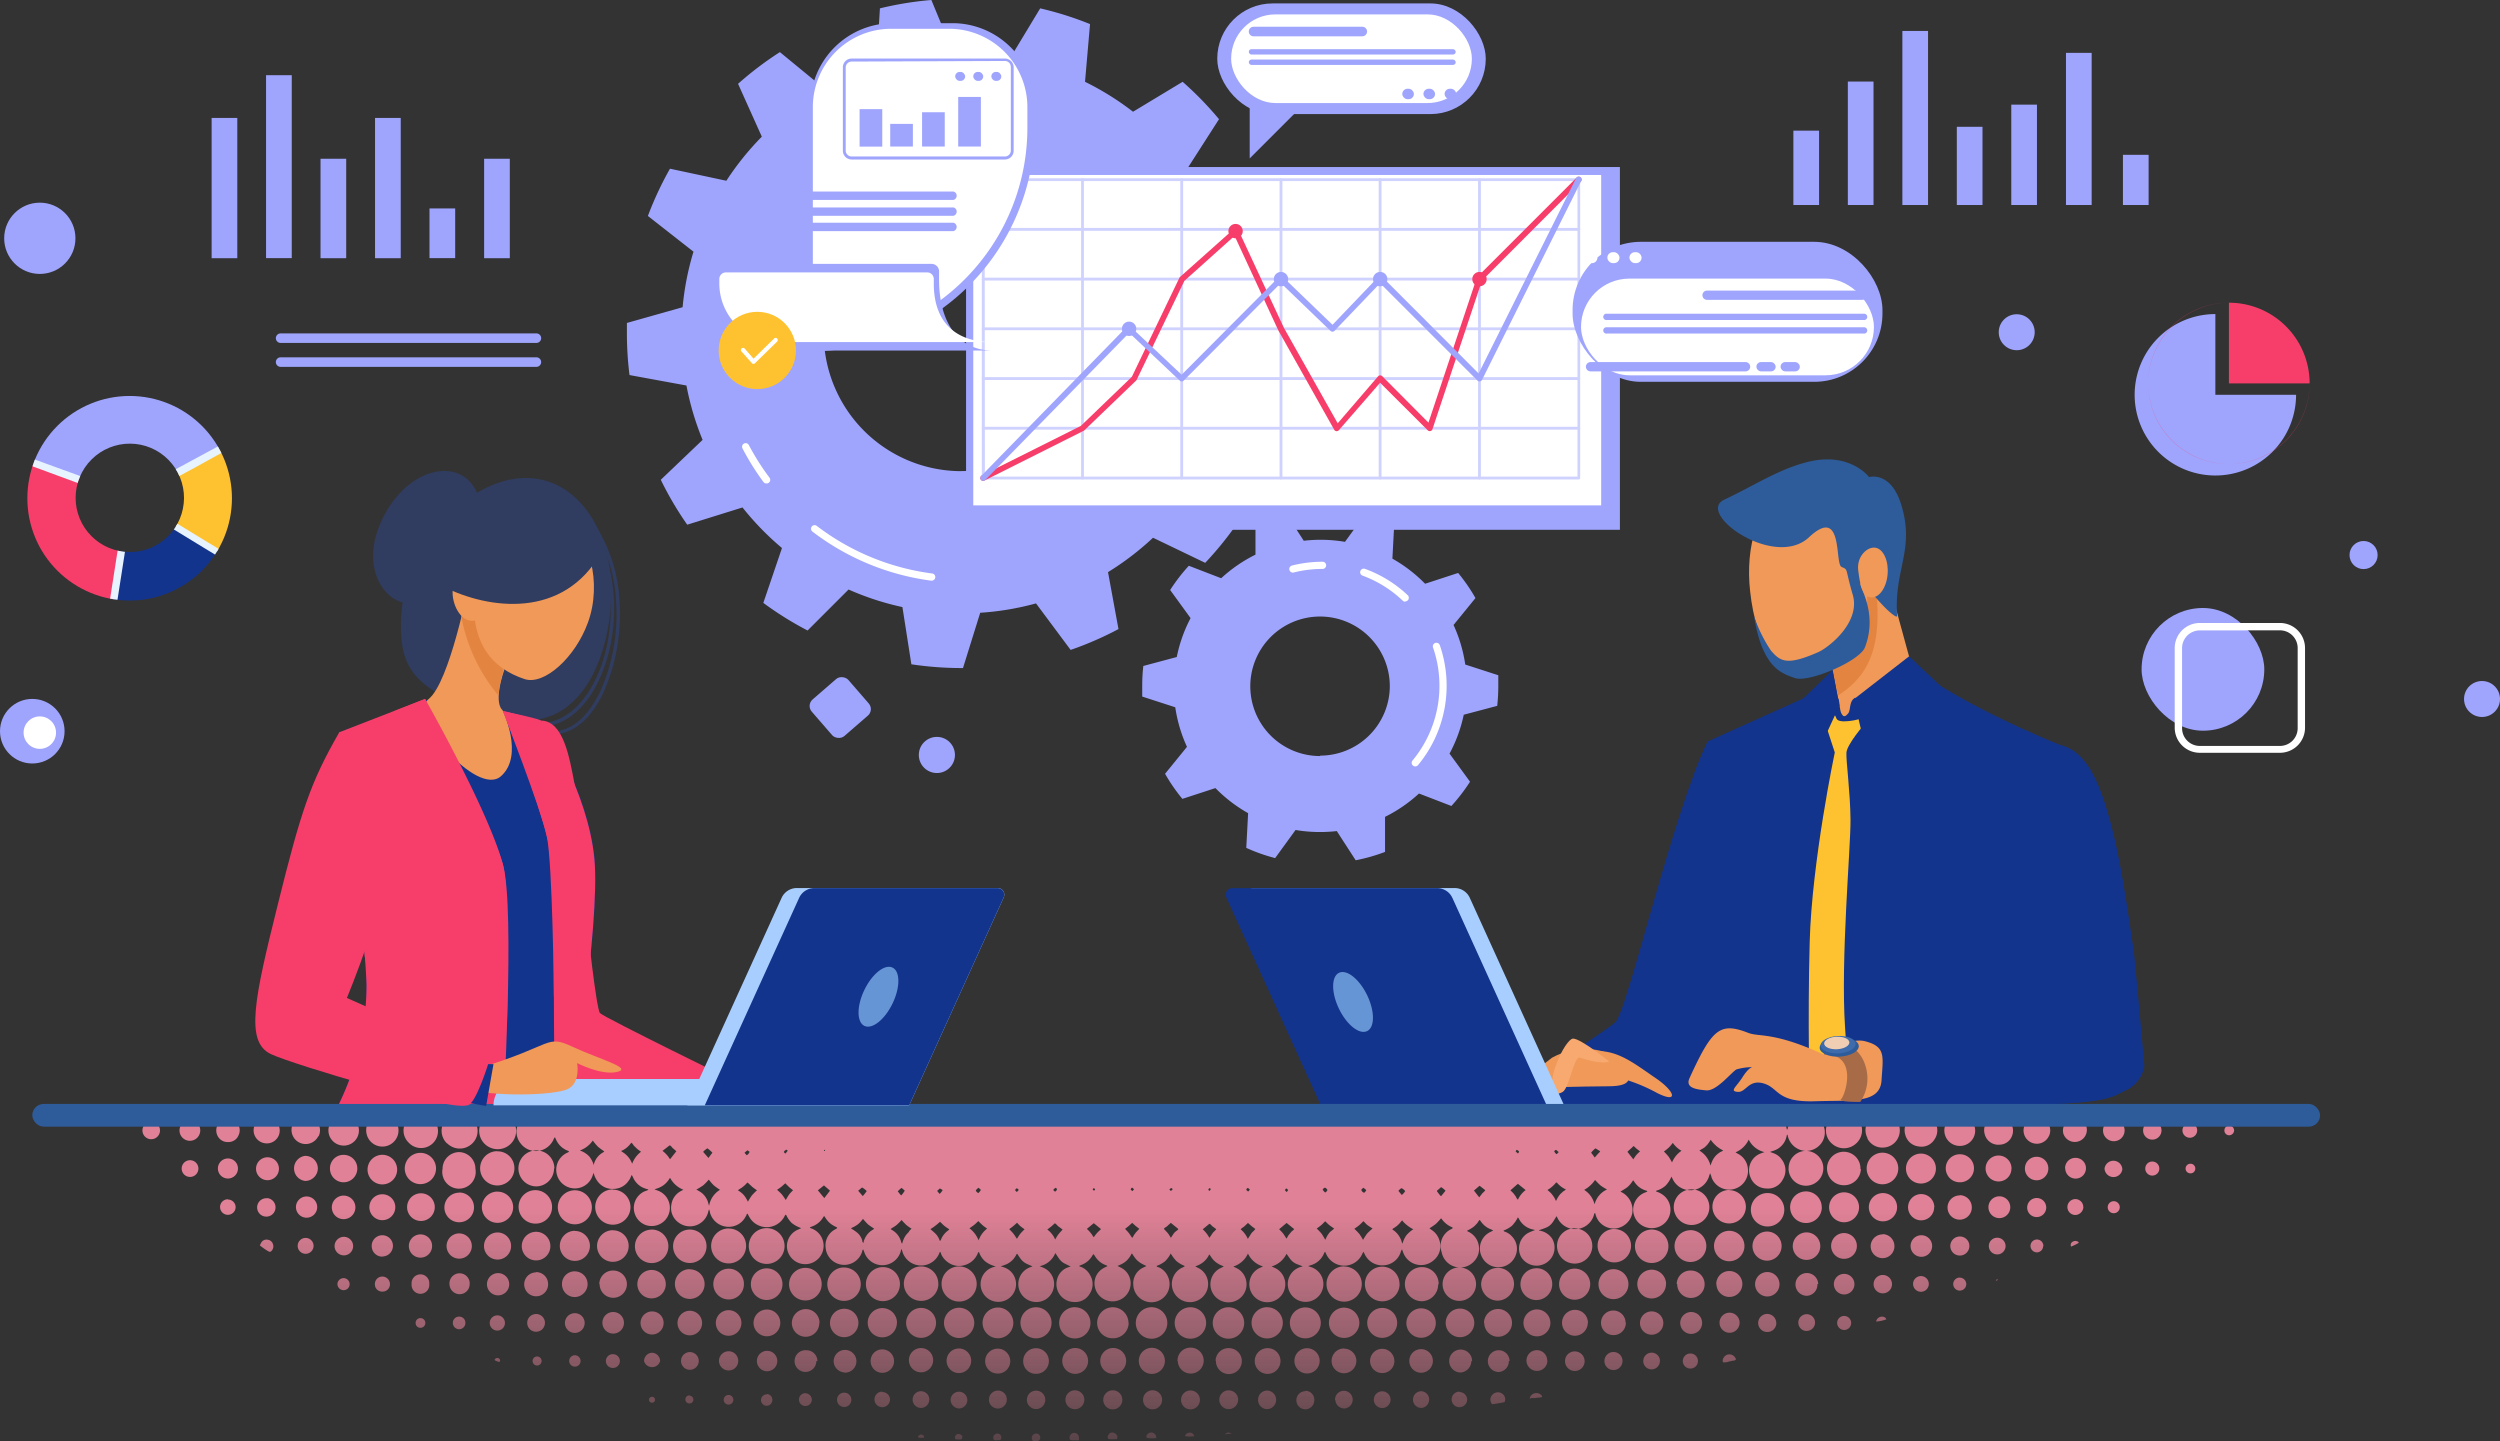 <svg xmlns="http://www.w3.org/2000/svg" xmlns:xlink="http://www.w3.org/1999/xlink" id="Layer_1" data-name="Layer 1" viewBox="0 0 298.89 172.32"><rect x="0" y="0" width="298.89" height="172.32" fill="#333333" stroke="none"/><defs><style>.cls-1{fill:none;}.cls-2{fill:#13348c;}.cls-3{fill:#fec230;}.cls-4{fill:#2e5b9a;}.cls-5{fill:#f09959;}.cls-6{fill:#e38540;}.cls-7{fill:#a86b48;}.cls-8{fill:#3e6bab;}.cls-9{fill:#f0ceb4;}.cls-10{fill:#f7a96f;}.cls-11{fill:#a8ceff;}.cls-12{fill:#6695d6;}.cls-13{fill:#303c60;}.cls-14{fill:#f73e6a;}.cls-15{fill:url(#Gradiente_sem_nome_69);}.cls-16{fill:#9fa5fd;}.cls-17{fill:#fff;}.cls-18{opacity:0.5;}.cls-19{clip-path:url(#clip-path);}.cls-20{fill:#e7f3fe;}</style><linearGradient id="Gradiente_sem_nome_69" x1="142.05" y1="137.8" x2="142.05" y2="180.11" gradientUnits="userSpaceOnUse"><stop offset="0.16" stop-color="#e08197"></stop><stop offset="1" stop-color="#e08197" stop-opacity="0"></stop></linearGradient><clipPath id="clip-path"><path class="cls-1" d="M15.5,47.34A12.23,12.23,0,1,0,27.73,59.57,12.23,12.23,0,0,0,15.5,47.34ZM15.5,66A6.48,6.48,0,1,1,22,59.57,6.48,6.48,0,0,1,15.5,66Z"></path></clipPath></defs><title>Cnetric is Your Engineering Services Partner for Success</title><path class="cls-2" d="M204.2,88.58c-4.27,8.67-9.62,32.35-11.08,33.64s-9.89,6.33-11.35,8.76-.81,1.62-.16,1.78,37.3.32,37.3.32-4.22-25.14-4.7-25.3S204.2,88.58,204.2,88.58Z"></path><path class="cls-2" d="M198.13,133l17.75.1-5.35-32c-2.86-5.54-6.32-12.47-6.32-12.47-.54,1.09-1.09,2.42-1.66,3.92-.56,24.05,2.91,30.79.31,35.08A16.85,16.85,0,0,1,198.13,133Z"></path><path class="cls-2" d="M226.68,78.12c6.09,5.62,19.64,10.95,19.64,10.95s2.06,19,.65,29.8-.62,13-.62,13l-29.26.25s-2.43-5.45-9.29-21.64c-4.37-10.3-3.59-21.86-3.59-21.86l17-7.65Z"></path><path class="cls-2" d="M218.41,131.83h27.94s-.78-2.19.62-13c1.16-8.87,0-23.33-.49-28.17l-2.54-1.09c-6.38,1.84-10.06,11.35-11.14,20.65-.72,6.22-11,12.35-17.78,15.72A55.2,55.2,0,0,0,218.41,131.83Z"></path><path class="cls-2" d="M222,84.88s.26,8,1.63,7.95,9.33-10.19,9.33-10.19L231.59,82Z"></path><path class="cls-2" d="M219.91,84.42s-1.73,7.39-2.59,7.22-2-7.69-2-7.69Z"></path><path class="cls-3" d="M219.59,83.5l2.38.26.92,2.84S220.8,89,220.75,90s.46,4.69.49,8-1.2,16.7-.65,24.88l.56,8.18-4.79.19s-.26-9,0-18.63,3-22.66,3-22.66l-1.08-3.31Z"></path><path class="cls-4" d="M211.55,58.6a16.68,16.68,0,0,0,.55,14.16c-.12-.29,5.1-12.67,5.1-12.67Z"></path><path class="cls-5" d="M224.32,64.15l4.27,15.61a1.41,1.41,0,0,1-.27,1.26c-1,1.23-2.43,3.77-5.31,4.59a7.13,7.13,0,0,1-1.81.2,1.22,1.22,0,0,1-1.2-1L217.14,70Z"></path><path class="cls-6" d="M223.5,65.45l-1.56.64L217.14,70,219,79.41l.73,3.74C224.09,80.42,225.69,76,223.5,65.45Z"></path><path class="cls-5" d="M223.24,71.23c0,5.22-3.15,9.34-7,9.19s-6.27-3.09-7-9.72c-.61-5.21.9-11.26,4.78-11.12S223.23,66,223.24,71.23Z"></path><path class="cls-2" d="M246.32,89.07c5.65,1.28,6.7,12.76,8.54,24.87.21,1.39,1.3,13.19,1.3,13.19a3.61,3.61,0,0,1-2.05,3.24c-1.85.92-2.6,1.62-13.3,1.73-10.28.1-23.54-.32-23.54-.32s-.12-3.83.94-5.7c1.59-2.81,17.84-6.85,19.36-7.06.22-3-1.49-14,.87-21.41,1.62-5.11,3.37-7.79,5.55-8.49A4.39,4.39,0,0,1,246.32,89.07Z"></path><path class="cls-2" d="M223.08,132c5.07.08,12,.15,17.72.09,10.71-.11,11.45-.81,13.3-1.73a3.8,3.8,0,0,0,2.27-2.92s-1.09-12.55-1.3-13.95c-1.19-8.11-2.47-17.39-5.47-21.87a61.15,61.15,0,0,1,3.31,18.17,18.1,18.1,0,0,1-.55,5,2.78,2.78,0,0,1-3.68,2.05c-3.89-1.08-8.76,1.19-8.76,1.19a12.19,12.19,0,0,1,7.14-.11c3.46,1.19,10.6,9.08,2.81,12C247.51,130.84,233.24,131.57,223.08,132Z"></path><path class="cls-2" d="M219.07,126.45a5.36,5.36,0,0,1,4.4-2.45c3,0,2.74,4.83,2.31,6.42a2.4,2.4,0,0,1-2.16,1.66l-6-.15Z"></path><path class="cls-2" d="M160.54,132.15h49.67a2.49,2.49,0,0,0-2.49-2.49H160.54Z"></path><path class="cls-5" d="M218,126.06c-6-2.75-7.68-2.05-9-2.58-3.36-1.3-4.3-.51-7,5.4-.55,1.18.75,1.37,2,1.48s3.09-2.27,3.62-2.51a7.05,7.05,0,0,1,1.9-.27s-.43,0-1.19,1.2-1.59,1.67-.58,1.76,1.29-1.55,3.13-1,1.46,2.27,6.14,2.12c4.44-.14,7.76.3,7.93-2.51s.56-4-1.92-4.65C221.07,123.94,218,126.06,218,126.06Z"></path><path class="cls-7" d="M218.07,126.07c4.17-.11,2.52,4.93,2.05,5.32s2.29.35,2.29.35a5,5,0,0,0,.58-4.42,4,4,0,0,0-3-2.75l-1.92.85Z"></path><ellipse class="cls-4" cx="219.89" cy="125.17" rx="2.34" ry="1.16" transform="translate(-6.19 11.56) rotate(-2.97)"></ellipse><ellipse class="cls-8" cx="219.77" cy="124.89" rx="2.09" ry="1.04" transform="translate(-6.18 11.56) rotate(-2.97)"></ellipse><ellipse class="cls-9" cx="219.6" cy="124.69" rx="1.51" ry="0.75" transform="translate(-6.17 11.55) rotate(-2.97)"></ellipse><path class="cls-5" d="M185.56,126.45c3.08-1.71,6.84-1.14,8.21.57s1.6,2.85-1.48,2.85S183,130.1,182,130,185.56,126.45,185.56,126.45Z"></path><path class="cls-5" d="M189.56,125.85c3.31-.8,5.57,1.13,8.32,3,2.39,1.6,2.88,3.15.23,1.82a20,20,0,0,0-6.16-2.17Z"></path><path class="cls-5" d="M185.87,127.35c-1.67,0-3.13-.53-4.31-.43s-4.91,3.93-4.32,4.22l.14.06a2,2,0,0,0,2.39-.84c.53-.85,1.39-1.83,2.39-1.48a10.62,10.62,0,0,0,3.42.53Z"></path><path class="cls-10" d="M186.13,130.55c-1.71-.68,1-6.38,1.94-6.38s4.33,2.74,4.33,2.74-.8.45-3.53-.46c-.68-.23-1.25,3.65-2.05,4.1S186.13,130.55,186.13,130.55Z"></path><polygon class="cls-2" points="219.11 80.09 219.91 84.36 217.57 89.44 215.03 84.06 219.11 80.09"></polygon><path class="cls-4" d="M209.7,73.65c1,6.2,3.28,6.86,4.91,7.42s7.71-2,8.36-3.69c1.66-4.35-1-7.62-.48-7.66s1.31,1.39,3.06,3.1c.16.16,1.29,1.21,1.26.8-.38-5.65,2.18-7.9.47-13.36-1.27-4-3.82-3.22-3.82-3.22s-2.32-3.14-7.51-1.77c-3.47.91-6.36,2.86-9.81,4.47s6,8.37,10.14,4.49,3.05,3.17,3.89,3.55.37,0,1.34,3.33-2.93,6.33-4.11,6.85c-3.77,1.66-4.55,1.13-5.69-.2A17.22,17.22,0,0,1,209.7,73.65Z"></path><path class="cls-5" d="M225.67,68.72c-.16,1.64-1.08,2.85-2.05,2.7s-1.23-1.41-1.46-3.24c-.2-1.65,1.08-2.85,2.05-2.7S225.83,67.08,225.67,68.72Z"></path><path class="cls-2" d="M228.24,78.47l4.25,4s-8.17,7.7-8.88,7.61-1.91-6.53-1.91-6.53Z"></path><path class="cls-2" d="M221.82,83.41c-.78.37-.53,1.49-.86,1.88s-.53.49-.8,0-.22-1.77-.43-1.83-1.78,4.87-1.78,4.87,1.16-3.15,1.42-2.81.05.66,1,.72a7.08,7.08,0,0,0,2.18-.35Z"></path><path class="cls-11" d="M160.48,132.15H187l-11.27-24.79a2,2,0,0,0-1.84-1.19h-24a.79.79,0,0,0-.72,1.12Z"></path><path class="cls-2" d="M147.33,106.18h24.48a2,2,0,0,1,1.84,1.19l11.27,24.79h-27l-11.3-24.85A.79.79,0,0,1,147.33,106.18Z"></path><ellipse class="cls-12" cx="161.77" cy="119.79" rx="1.87" ry="3.87" transform="translate(-35.99 82.21) rotate(-25.76)"></ellipse><path class="cls-13" d="M65.3,87.88c-.41,0-.82,0-1.22,0l-1,0a.21.21,0,0,1,0-.42l1,0c2.49.13,5.07.26,7.58-4.57a22.36,22.36,0,0,0,2-10.75,18.08,18.08,0,0,0-6.4-13.22.21.21,0,0,1,.27-.32,18.49,18.49,0,0,1,6.55,13.52,22.81,22.81,0,0,1-2.08,11C69.84,87.3,67.48,87.88,65.3,87.88Z"></path><path class="cls-13" d="M64.52,86.89h-.29a.21.21,0,1,1,0-.42h.27c2.6,0,5-1.84,6.62-5.09,2.67-5.35,2.92-14.12-1.85-19.85a.21.21,0,1,1,.32-.27c4.89,5.86,4.63,14.84,1.9,20.3C69.82,85,67.28,86.89,64.52,86.89Z"></path><path class="cls-13" d="M55.2,60.17c7.52-5.84,14.59-2.74,17.12,5.16,2.36,7.38-.67,23.24-11.89,20.48-11.61-2.86-12.58-6.41-12.49-11.58A18.33,18.33,0,0,1,55.2,60.17Z"></path><path class="cls-2" d="M51.29,83.57l-10.75,4s3,21.84,3.27,30.18a32.71,32.71,0,0,1-4,15.58H68s3.87-22.71,3.1-30.71S65,86.35,64.7,86.15,58,84.49,58,84.49Z"></path><path class="cls-14" d="M70.2,110.46s1.08,10.15,1.53,10.66,17,8.6,17,8.6l-24,1.64Z"></path><path class="cls-14" d="M64.7,86.15c2.67.06,3.39,4.42,4,7.65S64.7,86.15,64.7,86.15Z"></path><path class="cls-14" d="M60.14,103.41c-1.46-5.24-9.32-19.85-9.32-19.85l-10.29,4s2.36,17.12,3.08,26.83l3.91,18.93H60.14S61.6,108.65,60.14,103.41Z"></path><polygon class="cls-14" points="45.62 124.13 57.22 121.46 56.27 131.35 45.62 124.13"></polygon><path class="cls-14" d="M51.42,126.88c-1.89-2.56-3.74-5.38-1.94-11.26s2-8,1.35-13.33-3.5-13.84-9.08-14.1c0,0-.18,1.86-.48,4.84.91,7,2.37,19,2.55,24.74a32.71,32.71,0,0,1-4,15.58l22.87.5S53.31,129.44,51.42,126.88Z"></path><path class="cls-14" d="M71.06,102.63c-.77-8-6.1-16.28-6.36-16.48S62,85.42,60.11,85c.56,1.32,6.47,15.4,6.22,21.2-.26,6.09,0,27.17,0,27.17H68S71.83,110.63,71.06,102.63Z"></path><path class="cls-15" d="M128,151.41c-.29-.14-.54-.25-.78-.38a1.81,1.81,0,0,1-.58-.52c-.16-.22-.3-.45-.47-.7a2.58,2.58,0,0,1-1.88,1.57l.42.17a2.13,2.13,0,0,1,1.22,2.61,2.11,2.11,0,0,1-2.36,1.48,2.14,2.14,0,0,1-.49-4.1l.36-.14c-.28-.12-.53-.22-.76-.34a1.82,1.82,0,0,1-.6-.49c-.17-.21-.31-.44-.47-.68-.11.05-.13.18-.19.27s-.14.22-.22.32a2.25,2.25,0,0,1-.24.25,2.49,2.49,0,0,1-.28.22,2.21,2.21,0,0,1-.3.18l-.36.14-.38.12.37.12a2.12,2.12,0,1,1-1.31,0l.36-.1a3.32,3.32,0,0,1-1.27-.6,2.57,2.57,0,0,1-.74-1.11c-.15,0-.14.14-.18.21a2.38,2.38,0,0,1-1.65,1.37,2.25,2.25,0,0,1-2-.45,2.29,2.29,0,0,1-.71-.92c0-.08,0-.19-.16-.22a2.34,2.34,0,0,1-4.53-.34c-.11.05-.11.16-.13.25a2.28,2.28,0,0,1-4.26.35c-.08-.18-.14-.36-.21-.55-.13,0-.12.16-.15.25a2.2,2.2,0,0,1-.51.87,2.23,2.23,0,0,1-3.85-1.35A2.16,2.16,0,0,1,99.81,147l.27-.16s0,0,0-.06-.24-.13-.35-.2-.25-.14-.36-.23a2.19,2.19,0,0,1-.29-.25,3.23,3.23,0,0,1-.28-.33c-.08-.11-.16-.24-.25-.38,0,0-.09.06-.11.1a2.55,2.55,0,0,1-1.53,1.2l-.09.05c.08.12.21.13.32.18a2.18,2.18,0,0,1,1.05.95,2.2,2.2,0,0,1-2.61,3.16,2.19,2.19,0,0,1-1.5-2A2.16,2.16,0,0,1,95.43,147l.36-.17a4,4,0,0,1-1.12-.6,3.31,3.31,0,0,1-.69-1c-.11,0-.11.07-.15.11a1.12,1.12,0,0,0-.07.14,2.39,2.39,0,0,1-3.95.35,3.56,3.56,0,0,1-.31-.49l-.12-.23c-.11,0-.1.08-.13.13s0,.09-.07.14a2.24,2.24,0,0,1-.93,1,2.32,2.32,0,0,1-3.37-1.41c0-.11-.05-.23-.08-.34s-.1.14-.12.22a2.25,2.25,0,0,1-3.57,1.3,2.13,2.13,0,0,1-.84-2.14,2.16,2.16,0,0,1,1.19-1.64l.24-.13,0,0a3.1,3.1,0,0,1-1.58-1.41c-.13.09-.17.25-.27.36s-.2.24-.32.34a2.45,2.45,0,0,1-.37.28,2.91,2.91,0,0,1-.42.21c-.14.06-.28.1-.5.17l.42.16a2.19,2.19,0,0,1,.88,3.5,2.19,2.19,0,0,1-2.35.61,2.18,2.18,0,0,1-.19-4l.52-.2c-.07-.11-.17-.09-.25-.12l-.26-.09-.25-.11-.23-.14-.24-.19-.19-.19-.17-.21a2.48,2.48,0,0,1-.14-.23l-.12-.24-.13-.27c-.13.18-.16.37-.26.52a3.92,3.92,0,0,1-.33.44,2.32,2.32,0,0,1-.41.35,2.22,2.22,0,0,1-.49.24,2.33,2.33,0,0,1-.53.11,2.73,2.73,0,0,1-.54,0,2.2,2.2,0,0,1-1.31-.63,2.72,2.72,0,0,1-.7-1.29l-.13.37a2.23,2.23,0,1,1-3.11-2.72l.28-.14s0,0,0-.06-.29-.13-.43-.22a3.29,3.29,0,0,1-.39-.26,2.72,2.72,0,0,1-.36-.36,2.48,2.48,0,0,1-.26-.39c-.08-.15-.14-.3-.22-.47a.9.9,0,0,0-.2.34,2.37,2.37,0,0,1-1.33,1.19,2.29,2.29,0,0,1-2.58-.79,2.25,2.25,0,0,1-.24-2.43l.08-.14.09-.11a11.8,11.8,0,0,1,1.27,0H66l.36.64.31-.62.24,0H70.5c.21,0,.21,0,.42.15a.49.49,0,0,1,.41-.15H204.09a.49.49,0,0,1,.41.15c.21-.14.21-.15.38-.15h3.79l.14,0,.27.43.29-.44h3.84a2.12,2.12,0,0,1,.41,1c.1,0,.1,0,.1-.09a2.22,2.22,0,0,1,.36-.87,4.89,4.89,0,0,1,.93,0h2.71a2.18,2.18,0,0,1,.16,2.41,2.26,2.26,0,0,1-2.17,1.11,2.32,2.32,0,0,1-2-1.93c-.11,0-.09.11-.11.18a2.26,2.26,0,0,1-.76,1.29,2.17,2.17,0,0,1-.7.41l-.53.18.44.16a2,2,0,0,1,1,.79,2.08,2.08,0,0,1,.11,2.32,2,2,0,0,1-2,1.1,2.07,2.07,0,0,1-1.89-1.36,2.15,2.15,0,0,1,1.26-2.84l.42-.15a2.81,2.81,0,0,1-1.88-1.49,3.05,3.05,0,0,1-1.58,1.52l.23.14a2.21,2.21,0,0,1,1.25,1.81,2.25,2.25,0,0,1-4.36,1c0-.13-.09-.27-.15-.45a2.35,2.35,0,0,0-.1.24,2.41,2.41,0,0,1-.57,1.05,2.33,2.33,0,0,1-3.75-.48l-.21-.41a3.43,3.43,0,0,1-.72,1.1,2.88,2.88,0,0,1-1.11.59c0,.09,0,.11.09.12a2.6,2.6,0,0,1,.69.35,2.2,2.2,0,0,1-1.27,4,2.2,2.2,0,0,1-.9-4.23l.32-.13c0-.08,0-.1-.08-.11a2.68,2.68,0,0,1-.78-.36,2.44,2.44,0,0,1-.65-.67l-.17-.23a3.41,3.41,0,0,1-.68.83c-.27.2-.56.36-.84.54a2.39,2.39,0,0,1,1.4,2.67,2.33,2.33,0,0,1-1.95,1.73,2.27,2.27,0,0,1-2-.83,2.33,2.33,0,0,1-.46-1c-.16,0-.13.16-.16.24a2.34,2.34,0,0,1-4.31.42l-.15-.3c-.18.27-.33.54-.51.79a1.75,1.75,0,0,1-.7.56c-.28.13-.58.21-.89.33,0,.07.12.05.18.07a2.25,2.25,0,0,1,1.39.94,2.15,2.15,0,1,1-3.73,2.15,2.14,2.14,0,0,1,.83-2.82,6.63,6.63,0,0,1,.84-.35.74.74,0,0,0-.15-.06,2.42,2.42,0,0,1-1.78-1.33,1,1,0,0,0-.11-.14,3.85,3.85,0,0,1-.7,1,3.22,3.22,0,0,1-1,.57c0,.13.15.14.24.18a2,2,0,0,1,.76.54,2.11,2.11,0,0,1,.41,2.32,2.2,2.2,0,0,1-4,.14,2.19,2.19,0,0,1,1-3l.34-.17a1.48,1.48,0,0,0-.39-.19c-.11-.06-.24-.11-.34-.18a2.75,2.75,0,0,1-.34-.26,2.57,2.57,0,0,1-.27-.28c-.09-.11-.17-.23-.27-.36-.15.11-.2.28-.31.4a4.87,4.87,0,0,1-.35.36,2.83,2.83,0,0,1-.38.27c-.14.09-.29.16-.42.23s.07.13.12.16a2.21,2.21,0,0,1,1.25,1.85,2.09,2.09,0,0,1-.51,1.59,2.25,2.25,0,0,1-3.95-1A2.23,2.23,0,0,1,173.4,147c.1-.06.23-.07.29-.22-.18-.1-.37-.18-.54-.29a3,3,0,0,1-.45-.36c-.15-.14-.27-.31-.41-.48a8.17,8.17,0,0,1-.63.68,7.71,7.71,0,0,1-.76.52l.2.16a2.25,2.25,0,0,1,1,1.31,2.17,2.17,0,0,1-.68,2.34,2.27,2.27,0,0,1-3.63-.84l-.17-.45a.84.84,0,0,0-.17.37,2.26,2.26,0,0,1-1.95,1.53,2.31,2.31,0,0,1-2.28-1.2l-.21-.42c-.05.09-.09.15-.12.21a2.37,2.37,0,0,1-1.86,1.44,2.38,2.38,0,0,1-2.48-1.38l-.13-.28a1.34,1.34,0,0,0-.11.17,2.43,2.43,0,0,1-1.66,1.47l-.26.09.35.12a2.13,2.13,0,1,1-1.3,0l.32-.09c-.29-.11-.55-.2-.81-.31a1.82,1.82,0,0,1-.64-.5c-.18-.22-.33-.46-.5-.69a2.86,2.86,0,0,1-1.79,1.51l.4.18a2.15,2.15,0,1,1-1.81,0l.4-.18a2.86,2.86,0,0,1-1.81-1.54,2.84,2.84,0,0,1-1.75,1.55l.32.16a2.12,2.12,0,0,1,1.17,1.34,2.16,2.16,0,1,1-3.12-1.26l.49-.24c-.18-.11-.35-.15-.5-.23a3.83,3.83,0,0,1-.49-.32,2.63,2.63,0,0,1-.38-.39c-.11-.14-.2-.3-.3-.43s-.11,0-.14.07a2.58,2.58,0,0,1-1.42,1.21l-.18.08.33.17a2.11,2.11,0,0,1,1,1,2.17,2.17,0,1,1-2.95-1,1,1,0,0,0,.38-.22,3.52,3.52,0,0,1-1-.58,4.55,4.55,0,0,1-.69-.92,3.58,3.58,0,0,1-.68.93,3.21,3.21,0,0,1-1,.55c0,.16.18.15.28.19a2.12,2.12,0,0,1,1.08,1.13,2.17,2.17,0,1,1-4.16.9,2.07,2.07,0,0,1,1.16-2l.42-.2a6.71,6.71,0,0,1-.71-.36,2.83,2.83,0,0,1-.56-.48,6.75,6.75,0,0,1-.46-.66c-.13.09-.15.25-.24.37s-.18.25-.29.37a2.51,2.51,0,0,1-.35.31,3.12,3.12,0,0,1-.4.24l-.46.2.34.17a2.11,2.11,0,0,1,1.23,1.73,2.16,2.16,0,1,1-4.31.35,2.06,2.06,0,0,1,1.1-2c.13-.08.28-.14.42-.21,0-.11-.11-.1-.17-.13s-.17-.07-.25-.11l-.21-.11-.19-.13-.21-.18-.16-.17-.15-.18-.15-.23-.14-.21c-.14.1-.18.25-.28.37a3.19,3.19,0,0,1-.27.33,2.84,2.84,0,0,1-.36.3,2.62,2.62,0,0,1-.37.21l-.43.18c0,.12.13.11.21.14a2.11,2.11,0,0,1,1.09,1,2.07,2.07,0,0,1-.05,2.19,2,2,0,0,1-1.94,1,2.13,2.13,0,0,1-2-2.58,2.08,2.08,0,0,1,1.15-1.49Zm75.19-13.84a2.89,2.89,0,0,1,1.31,1.79c.06-.17.11-.33.18-.48a2.37,2.37,0,0,1,.54-.8,3.43,3.43,0,0,1,.37-.29c.13-.1.31-.12.42-.25a3.82,3.82,0,0,1-1.48-1.27c-.12.17-.22.35-.35.51a3.28,3.28,0,0,1-.44.44C203.54,137.34,203.35,137.44,203.16,137.57Zm-133.81,0a2.72,2.72,0,0,1,1.06.68,2.94,2.94,0,0,1,.56,1.1l0,0,0-.15a2.28,2.28,0,0,1,1.15-1.45.45.45,0,0,0,.09-.1,7.46,7.46,0,0,1-.76-.56,7.78,7.78,0,0,1-.61-.73A3.14,3.14,0,0,1,69.34,137.54Zm15.4,6.57a2.77,2.77,0,0,1,1.3-1.89,7.77,7.77,0,0,1-.75-.54,7.37,7.37,0,0,1-.59-.68,7,7,0,0,1-.66.68,7.61,7.61,0,0,1-.83.51,5.67,5.67,0,0,1,.54.32,2.39,2.39,0,0,1,.45.42,2.74,2.74,0,0,1,.34.57A5.35,5.35,0,0,1,84.75,144.11Zm18.4,1.58c-.12.14-.21.26-.32.38a2.61,2.61,0,0,1-.31.29c-.12.09-.26.17-.39.25s-.29.1-.41.24l.26.15a5.44,5.44,0,0,1,.53.39,2.06,2.06,0,0,1,.55.88c0,.1,0,.24.16.29a.76.76,0,0,0,0-.11,2.34,2.34,0,0,1,1.16-1.49s.06-.07.09-.11a7.51,7.51,0,0,1-.72-.49A8.72,8.72,0,0,1,103.15,145.69Zm87.47-1.76a2.65,2.65,0,0,1,1.48-1.75,7,7,0,0,1-.76-.47,8.11,8.11,0,0,1-.67-.67c-.12.16-.23.32-.36.45a4,4,0,0,1-.46.42c-.15.12-.32.21-.48.32A2.8,2.8,0,0,1,190.62,143.92Zm-81.58,3a8.42,8.42,0,0,1-.71-.5,8.18,8.18,0,0,1-.57-.6,7.91,7.91,0,0,1-.59.59c-.22.18-.47.31-.72.48a.83.83,0,0,0,.12.1,2.28,2.28,0,0,1,1.15,1.5.68.68,0,0,0,.1.16c.07-.2.11-.38.19-.54a2.34,2.34,0,0,1,.24-.44,2.79,2.79,0,0,1,.36-.4C108.72,147.12,108.87,147,109,146.89Zm58.58-1.06a.69.69,0,0,0-.11.1,3,3,0,0,1-1,.88s-.06.07-.08.11a2.56,2.56,0,0,1,1.14,1.55l.08.15a3,3,0,0,1,.46-1,3.6,3.6,0,0,1,.83-.72,4.29,4.29,0,0,1-1.29-1Zm-92.07-6.77a3.14,3.14,0,0,1,1.06-1.43c-.15-.11-.3-.21-.43-.32s-.24-.23-.37-.35-.19-.3-.35-.41l-.12.13a2.76,2.76,0,0,1-.95.79c-.05,0-.13,0-.11.13A2.77,2.77,0,0,1,75.55,139.06Zm36.79,9.24c.06-.06.1-.09.11-.12a2.47,2.47,0,0,1,.92-1.17.44.44,0,0,0,.08-.11c-.21-.15-.41-.27-.59-.42s-.35-.34-.5-.48l-.37.32-.4.31-.38.25c.24.22.47.4.67.61A2.26,2.26,0,0,1,112.34,148.3Zm-23-7c-.13.13-.24.25-.36.36s-.24.19-.36.29a3.36,3.36,0,0,0-.43.28c.15.11.28.19.39.28a2.45,2.45,0,0,1,.31.29,3.1,3.1,0,0,1,.27.38c.08.13.14.26.23.42a7.33,7.33,0,0,1,.47-.75,7.1,7.1,0,0,1,.61-.61c-.19-.14-.4-.27-.58-.43S89.49,141.48,89.3,141.3Zm111.77-3.73a3.06,3.06,0,0,1-1.14-1c-.13.15-.23.29-.34.41a4,4,0,0,1-.34.32c-.13.11-.26.2-.39.3a7.47,7.47,0,0,1,.56.61,7.12,7.12,0,0,1,.41.7A3.09,3.09,0,0,1,201.07,137.56ZM163,146c-.18.18-.34.35-.52.5s-.37.27-.56.41a7.53,7.53,0,0,1,.61.63,6.64,6.64,0,0,1,.43.7,7,7,0,0,1,.49-.76,6.67,6.67,0,0,1,.65-.6c-.21-.14-.41-.26-.6-.4S163.2,146.17,163,146Zm22-3.74c.15.14.3.25.42.38a3.66,3.66,0,0,1,.35.46c.1.14.17.3.26.49.08-.16.14-.29.21-.41a2.91,2.91,0,0,1,.27-.38c.09-.11.21-.19.31-.3s.27-.13.34-.28,0-.06-.07-.07a3,3,0,0,1-.91-.71.52.52,0,0,0-.13-.08A3.59,3.59,0,0,1,185,142.27Zm-68,6c.1-.21.17-.37.26-.53a3.48,3.48,0,0,1,.35-.47c.12-.13.26-.25.4-.38-.2-.14-.38-.26-.55-.41s-.33-.32-.5-.48c-.18.17-.33.33-.5.46s-.37.27-.56.4A3.21,3.21,0,0,1,117,148.31Zm42.49-1.39c-.2-.14-.38-.26-.55-.39s-.33-.31-.51-.47c-.17.17-.32.34-.49.48s-.34.26-.52.39a7.1,7.1,0,0,1,.58.61,7.77,7.77,0,0,1,.44.74c.1-.19.17-.37.27-.53a2.77,2.77,0,0,1,.33-.43C159.16,147.18,159.31,147.06,159.47,146.92ZM92.9,142.25a7.06,7.06,0,0,1,.57.54,8.08,8.08,0,0,1,.47.68c.13-.22.24-.42.37-.61s.32-.37.5-.56c-.16-.13-.33-.25-.48-.39s-.29-.29-.45-.44c-.17.15-.31.29-.47.42S93.07,142.13,92.9,142.25Zm88.57-.72-.89.78c.12.12.24.23.34.34s.19.25.28.37.11.29.28.41a2.9,2.9,0,0,1,.92-1.15ZM125.21,147a2.81,2.81,0,0,1,.94,1.19c.14-.23.25-.44.39-.62s.32-.36.5-.56c-.16-.13-.31-.25-.47-.36s-.27-.31-.46-.4c-.15.14-.28.26-.42.38Zm-3.64-.79c-.18.16-.32.29-.47.41s-.3.23-.44.33c.18.19.35.35.49.53s.28.4.43.63c.13-.21.25-.41.39-.59s.33-.36.52-.55c-.16-.12-.32-.23-.47-.35S121.73,146.32,121.57,146.17Zm32.25,0-.89.75c.16.17.33.33.47.51s.26.39.4.61c.12-.13.17-.31.27-.43l.3-.36c.1-.13.27-.19.35-.35Zm-4.64,1.92.41-.65c.13-.2.36-.32.49-.55l-.45-.34-.43-.38-.41.39c-.13.13-.33.2-.46.38A3,3,0,0,1,149.19,148.13ZM135.37,148c.13-.2.23-.39.36-.56s.31-.34.48-.53l-.44-.34-.41-.37-.41.37-.44.35c.16.18.32.33.45.5S135.24,147.84,135.37,148Zm5.48-1.09-.87-.71c-.15.14-.29.25-.42.38s-.32.17-.41.34c.16.18.32.33.46.5s.24.36.38.57c.13-.2.24-.39.37-.56S140.68,147.15,140.86,147Zm-9.26,0-.82-.67-.83.68c.12.12.22.21.31.31s.18.22.27.33.12.25.26.35A3.69,3.69,0,0,1,131.6,147Zm-52.38-9.32c.12.11.24.2.35.31s.19.21.29.32.14.27.27.36l.74-.94c-.12-.11-.25-.23-.39-.34s-.23-.32-.41-.37ZM144.59,148l.38-.56c.12-.18.32-.29.44-.49l-.42-.31c-.15-.1-.23-.28-.4-.33l-.8.66A3.58,3.58,0,0,1,144.59,148Zm50.69-9.39a3.1,3.1,0,0,1,.8-.95l-.41-.32c-.13-.09-.22-.25-.39-.32-.22.27-.5.45-.71.69Zm-96.73,4.63.68-.89-.72-.63-.73.59Zm78.34-1.48-.67.58.63.81.34-.44c.12-.15.29-.24.38-.42Zm-92.19-3.32.47-.63a3.6,3.6,0,0,0-.62-.53c-.16.17-.37.25-.48.44Zm88.12,3.92a2.25,2.25,0,0,0-.53-.43c-.1.09-.19.16-.27.24s-.21.11-.22.26l.35.46a1.09,1.09,0,0,0,.14.12Zm17.93-5.07a3,3,0,0,0-.52.52l.22.29.21.29L191,138c.09-.12.23-.2.31-.36Zm-88.15,5.07.55.64a5.5,5.5,0,0,0,.47-.6,2.28,2.28,0,0,0-.56-.43Zm5.2-.34a1.8,1.8,0,0,0-.47.43c.15.14.24.32.42.47a3.19,3.19,0,0,0,.42-.57Zm59.79.85a1.68,1.68,0,0,0,.41-.47,1.56,1.56,0,0,0-.43-.35,1,1,0,0,0-.38.33Zm-55.26-.13a1.57,1.57,0,0,0,.37-.46l-.16-.1-.17-.1-.33.3Zm4.33-.4a.69.69,0,0,0,.3.3,1.32,1.32,0,0,0,.31-.38L117,142A1,1,0,0,0,116.67,142.32Zm-27.3-4.82-.35.3.27.3a.85.85,0,0,0,.34-.41ZM163,142l-.23.2s0,0,0,.1.16.23.3.31a.6.6,0,0,0,.27-.34Zm-4.3.27a.57.57,0,0,0-.29-.28.43.43,0,0,0-.28.26l.27.31C158.55,142.56,158.6,142.43,158.69,142.32Zm27.65-4.53-.3-.26a.24.24,0,0,0-.23.21c.09.09.14.23.29.3Zm-92.64,0,.18.19.29-.35-.15-.13A.54.54,0,0,0,93.7,137.75ZM126.23,142c-.16.11-.28.14-.29.3l.19.17a.39.39,0,0,0,.24-.32Zm-4.69.5c.13-.07.22-.14.24-.28l-.21-.17-.23.22Zm27.89-.27-.23-.21c-.1.05-.2.09-.19.25l.21.19Zm4.58.06c-.21-.26-.23-.26-.4,0l.22.23Zm27.46-4.38c.18-.2.18-.25,0-.37s-.13-.07-.27.11ZM135.39,142c-.12,0-.2.09-.2.24l.19.17.2-.22Zm4.4.19.19.2c.21-.15.24-.2.17-.28S140,142,139.79,142.22Zm-9-.18c-.06.08-.13.13-.14.19s.06.1.11.13.17-.06.16-.12S130.85,142.13,130.78,142Zm13.86.32a.52.52,0,0,0,.1-.15c0-.06-.1-.15-.16-.12a.24.24,0,0,0-.11.13C144.45,142.29,144.54,142.37,144.64,142.36Zm-46-4.86h-.05c-.06,0-.1.07-.08.14l0,0c.08,0,.11,0,.12-.11S98.63,137.53,98.62,137.49Zm-32.37,2.22a2.15,2.15,0,1,0-2.16,2.15A2.15,2.15,0,0,0,66.24,139.71ZM93.8,149a2.14,2.14,0,1,0-2.16,2.11A2.14,2.14,0,0,0,93.8,149Zm108.29-6.8a2.13,2.13,0,0,0,0,4.25,2.13,2.13,0,1,0,0-4.25Zm-128.81,0a2.11,2.11,0,1,0,2.1,2.11A2.1,2.1,0,0,0,73.29,142.23Zm87.43,9.2a2.11,2.11,0,1,0,2.1,2.11A2.11,2.11,0,0,0,160.71,151.42Zm27.58-4.55a2.11,2.11,0,1,0,2.08,2.13A2.09,2.09,0,0,0,188.3,146.87Zm-75.72,6.68a2.1,2.1,0,1,0,2.09-2.12A2.08,2.08,0,0,0,112.57,153.55Zm-25.45-6.66A2.09,2.09,0,1,0,89.2,149,2.06,2.06,0,0,0,87.13,146.88Zm126.71-7.18a2.08,2.08,0,1,0,2.09-2.09A2.06,2.06,0,0,0,213.84,139.7Zm-46.51,13.84a2.07,2.07,0,1,0-2.07,2.05A2.06,2.06,0,0,0,167.33,153.55Zm-55.14,0a2.06,2.06,0,1,0-2.08,2A2.06,2.06,0,0,0,112.19,153.56Zm-52.75-15.9a2.05,2.05,0,1,0,2.07,2A2,2,0,0,0,59.44,137.65Zm147.3,4.64a2,2,0,1,0,2,2.07A2,2,0,0,0,206.75,142.29ZM58,136.81a2.22,2.22,0,0,0,3,0,2.18,2.18,0,0,0,.29-2.89c-.3,0-3.06-.05-3.59,0A2.19,2.19,0,0,0,58,136.81Zm114,16.74a2,2,0,0,0-2-2.06,2,2,0,0,0,0,4.08A2,2,0,0,0,171.94,153.55Zm21-6.62a2,2,0,1,0,2,2.05A2,2,0,0,0,192.94,146.94Zm-87.44,8.63a2,2,0,1,0,0-4.07,2,2,0,0,0,0,4.07ZM70.76,144.34a2,2,0,0,0-4.07,0,2,2,0,0,0,4.07,0ZM82.47,151a2,2,0,1,0-2-2A2,2,0,0,0,82.47,151Zm92,.53a2,2,0,0,0-2,2,2,2,0,1,0,4,0A2,2,0,0,0,174.51,151.53Zm-73.56,0a2,2,0,0,0-2,2,2,2,0,0,0,4,0A2,2,0,0,0,101,151.54Zm121.52-11.76a2,2,0,0,0-1.94-2.07,2,2,0,0,0-.12,4A2,2,0,0,0,222.48,139.78ZM219,136.71a2.14,2.14,0,0,0,2.91,0,2.12,2.12,0,0,0,.28-2.86c-.32,0-3.1,0-3.43,0A2.09,2.09,0,0,0,219,136.71ZM197.47,147a2,2,0,1,0,2,2A2,2,0,0,0,197.47,147Zm-144-10.3a2.13,2.13,0,0,0,3,0,2.07,2.07,0,0,0,.16-2.8H53.24A2.09,2.09,0,0,0,53.44,136.7Zm159.83,7.62a2,2,0,0,0-3.95,0,2,2,0,1,0,3.95,0ZM54.91,137.74a2,2,0,0,0-2,2,2,2,0,1,0,3.93,0A2,2,0,0,0,54.91,137.74Zm23,9.27a2,2,0,1,0,2,2A2,2,0,0,0,77.92,147Zm101.17,4.57a2,2,0,0,0-2,1.92,2,2,0,0,0,1.93,2,2,2,0,0,0,2-1.94A1.93,1.93,0,0,0,179.09,151.58Zm-82.8,3.9a1.95,1.95,0,1,0-1.94-2A1.94,1.94,0,0,0,96.29,155.48ZM66,144.35a2,2,0,1,0-2,1.94A1.95,1.95,0,0,0,66,144.35Zm157.24-8.27a2,2,0,0,0,1.86,1.12,2.05,2.05,0,0,0,1.75-3.09.47.47,0,0,0-.47-.26h-2.9A2,2,0,0,0,223.28,136.08Zm-39.58,15.55a1.9,1.9,0,1,0,1.92,1.89A1.89,1.89,0,0,0,183.71,151.62Zm18.4-4.55A1.9,1.9,0,1,0,204,149,1.9,1.9,0,0,0,202.11,147.07Zm21.11-7.38a1.89,1.89,0,1,0,3.78,0,1.89,1.89,0,0,0-3.78,0ZM48.84,136.59a2,2,0,0,0,3-2.72H48.72A2,2,0,0,0,48.84,136.59ZM89.77,153.5a1.89,1.89,0,1,0,1.9-1.86A1.89,1.89,0,0,0,89.77,153.5Zm-16.48-6.42a1.89,1.89,0,1,0,1.87,1.9A1.87,1.87,0,0,0,73.29,147.09Zm144.51-2.74a1.89,1.89,0,1,0-1.89,1.88A1.88,1.88,0,0,0,217.81,144.34Zm-73.6,13.83a1.88,1.88,0,1,0-3.76,0,1.88,1.88,0,0,0,3.76,0Zm-4.64,0a1.88,1.88,0,1,0-3.77,0,1.88,1.88,0,0,0,3.77,0Zm9.19,0a1.88,1.88,0,0,0-3.76,0,1.88,1.88,0,1,0,3.76,0Zm-13.83,0a1.89,1.89,0,0,0-1.89-1.88,1.87,1.87,0,0,0-1.86,1.86A1.84,1.84,0,0,0,133,160,1.86,1.86,0,0,0,134.94,158.16ZM50.3,137.83a1.87,1.87,0,1,0,1.83,1.89A1.87,1.87,0,0,0,50.3,137.83Zm78.21,18.45a1.88,1.88,0,0,0-1.88,1.88,1.86,1.86,0,0,0,1.9,1.86,1.84,1.84,0,0,0,1.84-1.87A1.87,1.87,0,0,0,128.51,156.29Zm-69-13.82a1.87,1.87,0,1,0,1.84,1.88A1.86,1.86,0,0,0,59.48,142.47Zm92,13.82a1.87,1.87,0,1,0,1.86,1.86A1.87,1.87,0,0,0,151.52,156.29Zm-25.79,1.89a1.86,1.86,0,1,0-1.87,1.84A1.85,1.85,0,0,0,125.72,158.18Zm62.53-6.5a1.86,1.86,0,1,0,1.87,1.85A1.87,1.87,0,0,0,188.26,151.67Zm-32.16,4.64a1.85,1.85,0,1,0,1.82,1.86A1.86,1.86,0,0,0,156.09,156.31Zm-67.15-2.77a1.81,1.81,0,0,0-1.82-1.86,1.84,1.84,0,1,0,0,3.68A1.81,1.81,0,0,0,88.94,153.54Zm30.38,2.78a1.84,1.84,0,1,0,1.83,1.84A1.85,1.85,0,0,0,119.32,156.32ZM227.8,135.71a1.85,1.85,0,0,0,1.56,1.35,1.83,1.83,0,0,0,1.94-.87,1.9,1.9,0,0,0,0-2.1.45.45,0,0,0-.44-.25H228.2A1.9,1.9,0,0,0,227.8,135.71Zm-67.06,20.62a1.84,1.84,0,0,0-1.86,1.81,1.82,1.82,0,1,0,3.64,0A1.84,1.84,0,0,0,160.74,156.34ZM43.82,135.52a1.93,1.93,0,1,0,3.52-1.41.48.48,0,0,0-.47-.26c-.78,0-1.56,0-2.34,0h-.26A1.92,1.92,0,0,0,43.82,135.52Zm162.92,11.63a1.82,1.82,0,1,0,1.82,1.8A1.82,1.82,0,0,0,206.74,147.15Zm-93.88,11a1.81,1.81,0,1,0,1.82-1.8A1.8,1.8,0,0,0,112.86,158.15Zm-44.13-11a1.8,1.8,0,1,0,1.8,1.81A1.79,1.79,0,0,0,68.73,147.17Zm94.73,11a1.79,1.79,0,1,0,1.81-1.78A1.8,1.8,0,0,0,163.46,158.14Zm-51.55,0a1.79,1.79,0,1,0-1.77,1.8A1.79,1.79,0,0,0,111.91,158.15Zm117.74-20.23a1.79,1.79,0,1,0,1.8,1.77A1.79,1.79,0,0,0,229.65,137.92Zm-9.19,4.63a1.79,1.79,0,1,0,1.8,1.78A1.79,1.79,0,0,0,220.47,142.55Zm-27.56,9.19a1.79,1.79,0,0,0,0,3.58,1.79,1.79,0,0,0,0-3.58Zm-110.42,0a1.75,1.75,0,0,0-1.79,1.78,1.77,1.77,0,1,0,3.55,0A1.76,1.76,0,0,0,82.49,151.76Zm-35-12a1.77,1.77,0,0,0-3.53-.07,1.77,1.77,0,1,0,3.53.07Zm7.45,2.85a1.77,1.77,0,1,0,1.74,1.78A1.77,1.77,0,0,0,54.92,142.57Zm113.21,15.58a1.76,1.76,0,1,0,1.78-1.75A1.77,1.77,0,0,0,168.14,158.16Zm-60.9,0a1.75,1.75,0,1,0-1.76,1.72A1.75,1.75,0,0,0,107.23,158.19Zm128.34-24.33h-2.42a.34.34,0,0,0-.29.16,1.84,1.84,0,0,0,1.42,3,1.81,1.81,0,0,0,1.7-1.09,1.79,1.79,0,0,0-.38-2ZM211.3,147.24A1.74,1.74,0,1,0,213,149,1.73,1.73,0,0,0,211.3,147.24ZM40.56,136.88a1.81,1.81,0,0,0,2-2.8.5.5,0,0,0-.45-.24c-.69,0-1.38,0-2.06,0l-.23,0A1.81,1.81,0,0,0,40.56,136.88Zm158.63,16.65a1.72,1.72,0,1,0-1.72,1.71A1.73,1.73,0,0,0,199.18,153.54Zm-24.64,2.92a1.71,1.71,0,1,0,0,3.42,1.71,1.71,0,0,0,0-3.42ZM65.8,149a1.71,1.71,0,1,0-1.72,1.69A1.7,1.7,0,0,0,65.8,149Zm12.09,2.83a1.7,1.7,0,1,0,1.71,1.69A1.7,1.7,0,0,0,77.9,151.83Zm24.74,6.33a1.7,1.7,0,1,0-1.71,1.71A1.71,1.71,0,0,0,102.63,158.16Zm120.8-13.87a1.69,1.69,0,1,0,1.72-1.65A1.69,1.69,0,0,0,223.43,144.29ZM236,139.72A1.67,1.67,0,0,0,234.3,138a1.67,1.67,0,0,0,0,3.35A1.67,1.67,0,0,0,236,139.72Zm-58.55,18.44a1.66,1.66,0,1,0,1.67-1.66A1.67,1.67,0,0,0,177.42,158.16Zm-79.47,0a1.65,1.65,0,0,0-1.63-1.65,1.68,1.68,0,0,0-1.68,1.64,1.65,1.65,0,0,0,1.65,1.67A1.63,1.63,0,0,0,97.95,158.16Zm-46-13.84a1.65,1.65,0,0,0-3.31,0,1.65,1.65,0,1,0,3.31,0Zm187-10.46h-1a.38.38,0,0,0-.31.13,1.65,1.65,0,0,0-.39,1.59,1.67,1.67,0,0,0,1.82,1.27,1.6,1.6,0,0,0,1.43-1,1.66,1.66,0,0,0-.3-1.79.44.44,0,0,0-.38-.16H239Zm-23,13.48a1.64,1.64,0,1,0,0,3.29,1.64,1.64,0,0,0,0-3.29Zm-15.46,6.17a1.64,1.64,0,1,0,1.66-1.61A1.64,1.64,0,0,0,200.46,153.5ZM41.09,141.35a1.65,1.65,0,0,0,1.63-1.66,1.63,1.63,0,0,0-1.65-1.62,1.61,1.61,0,0,0-1.62,1.65A1.63,1.63,0,0,0,41.09,141.35Zm-3-5.49A1.64,1.64,0,0,0,37.8,134a.47.47,0,0,0-.4-.19c-.57,0-1.14,0-1.71,0a.55.55,0,0,0-.49.25,1.69,1.69,0,1,0,2.86,1.77Zm33.6,17.65a1.63,1.63,0,1,0,1.62-1.61A1.63,1.63,0,0,0,71.65,153.52Zm-12.17-6.16a1.62,1.62,0,1,0-.07,3.24,1.62,1.62,0,1,0,.07-3.24Zm125.84,10.81a1.62,1.62,0,0,0-1.59-1.61,1.61,1.61,0,1,0,1.59,1.61Zm-93.69,1.6a1.6,1.6,0,1,0-1.58-1.6A1.6,1.6,0,0,0,91.64,159.76Zm139.59-15.44a1.57,1.57,0,1,0-1.58,1.58A1.56,1.56,0,0,0,231.24,144.33Zm-95.11,18.38a1.56,1.56,0,0,0,3.12,0,1.56,1.56,0,0,0-3.12,0Zm-3.06,1.56a1.55,1.55,0,1,0,0-3.1,1.55,1.55,0,1,0,0,3.1Zm72.12-10.73a1.55,1.55,0,1,0,1.55-1.57A1.55,1.55,0,0,0,205.19,153.54Zm-15.36,4.65a1.55,1.55,0,1,0-1.56,1.52A1.56,1.56,0,0,0,189.83,158.19ZM245,135.75a1.6,1.6,0,0,0-.38-1.76.47.47,0,0,0-.35-.14h-1.48a.5.5,0,0,0-.38.16,1.59,1.59,0,1,0,2.58,1.74Zm-99.63,26.94a1.55,1.55,0,1,0,1.55-1.51A1.54,1.54,0,0,0,145.33,162.69Zm-4.56,0a1.55,1.55,0,1,0,1.54-1.57A1.54,1.54,0,0,0,140.78,162.74ZM47.26,144.35a1.55,1.55,0,1,0-1.55,1.53A1.55,1.55,0,0,0,47.26,144.35Zm193.23-4.62a1.55,1.55,0,1,0-1.56,1.52A1.53,1.53,0,0,0,240.48,139.73ZM127,162.71a1.54,1.54,0,1,0,3.09,0,1.54,1.54,0,0,0-3.09,0Zm24.57-1.53a1.54,1.54,0,1,0,1.52,1.55A1.53,1.53,0,0,0,151.53,161.18ZM68.77,152a1.5,1.5,0,0,0-1.58,1.46,1.53,1.53,0,0,0,1.46,1.61,1.56,1.56,0,0,0,1.6-1.48A1.53,1.53,0,0,0,68.77,152Zm55.07,9.19a1.52,1.52,0,0,0-1.51,1.53,1.5,1.5,0,0,0,1.54,1.53,1.52,1.52,0,0,0,1.53-1.54A1.54,1.54,0,0,0,123.84,161.19ZM222,149a1.54,1.54,0,1,0-1.56,1.5A1.52,1.52,0,0,0,222,149ZM88.64,158.17a1.53,1.53,0,0,0-3.06,0,1.53,1.53,0,1,0,3.06,0ZM32.94,134a.48.48,0,0,0-.35-.15h-1.4a.49.49,0,0,0-.35.14,1.54,1.54,0,0,0-.5.91,1.56,1.56,0,0,0,1.38,1.79,1.54,1.54,0,0,0,1.72-1.44A1.61,1.61,0,0,0,32.94,134Zm123.15,27.2a1.51,1.51,0,0,0,0,3,1.51,1.51,0,1,0,0-3ZM54.88,147.46A1.51,1.51,0,1,0,56.41,149,1.52,1.52,0,0,0,54.88,147.46ZM38,139.71a1.51,1.51,0,0,0-1.51-1.52,1.51,1.51,0,0,0,0,3A1.52,1.52,0,0,0,38,139.71Zm81.28,24.51a1.48,1.48,0,0,0,1.5-1.48,1.5,1.5,0,1,0-3,0A1.47,1.47,0,0,0,119.32,164.21Zm41.39-3a1.48,1.48,0,1,0,1.49,1.48A1.47,1.47,0,0,0,160.7,161.24Zm33.68-3.09a1.47,1.47,0,1,0-1.47,1.49A1.46,1.46,0,0,0,194.38,158.15Zm-81.18,4.56a1.47,1.47,0,0,0,2.94,0,1.47,1.47,0,0,0-2.94,0ZM211.3,155a1.46,1.46,0,1,0-1.47-1.45A1.47,1.47,0,0,0,211.3,155ZM81,158.17a1.47,1.47,0,1,0,1.46-1.46A1.47,1.47,0,0,0,81,158.17Zm85.7,4.57a1.45,1.45,0,1,0-1.46,1.42A1.44,1.44,0,0,0,166.71,162.75Zm-55.14,0a1.45,1.45,0,1,0-2.89,0,1.45,1.45,0,0,0,2.89,0Zm122.75-19.82a1.45,1.45,0,1,0,1.43,1.44A1.45,1.45,0,0,0,234.31,142.89Zm-170.24,9.2a1.43,1.43,0,1,0,1.46,1.42A1.43,1.43,0,0,0,64.07,152.09Zm161-4.54a1.42,1.42,0,1,0,1.42,1.41A1.43,1.43,0,0,0,225.12,147.55Zm22.61-13.7a.65.65,0,0,0-.5.18,1.4,1.4,0,0,0-.48,1.51A1.44,1.44,0,1,0,249,134a.68.68,0,0,0-.5-.18c-.14,0-.29,0-.43,0ZM42.49,144.35a1.41,1.41,0,1,0-2.82,0,1.41,1.41,0,1,0,2.82,0Zm126,18.36a1.41,1.41,0,1,0,1.41-1.41A1.4,1.4,0,0,0,168.49,162.72Zm75-24.41a1.4,1.4,0,0,0-1.4,1.41,1.4,1.4,0,0,0,2.8,0A1.39,1.39,0,0,0,243.49,138.3Zm-139.4,24.44a1.4,1.4,0,1,0,1.4-1.41A1.37,1.37,0,0,0,104.09,162.74Zm94.77-4.56a1.39,1.39,0,1,0-2.79,0,1.39,1.39,0,0,0,2.79,0ZM50.28,147.58A1.39,1.39,0,1,0,51.66,149,1.38,1.38,0,0,0,50.28,147.58ZM27,133.85a.86.86,0,0,0-.73.3,1.42,1.42,0,0,0-.29,1.58,1.34,1.34,0,0,0,1.3.81,1.3,1.3,0,0,0,1.25-.83,1.36,1.36,0,0,0-.25-1.52.87.87,0,0,0-.78-.34h-.23A2.13,2.13,0,0,1,27,133.85Zm51,22.94a1.38,1.38,0,1,0,1.34,1.39A1.37,1.37,0,0,0,78,156.79Zm98,5.94a1.37,1.37,0,1,0-1.37,1.36A1.38,1.38,0,0,0,175.91,162.73Zm-145.39-23a1.37,1.37,0,1,0,2.74,0,1.37,1.37,0,0,0-2.74,0Zm70.4,24.38a1.36,1.36,0,1,0-1.34-1.39A1.36,1.36,0,0,0,100.91,164.08Zm116.37-10.57a1.36,1.36,0,1,0-1.34,1.38A1.33,1.33,0,0,0,217.28,153.51Zm-159.16,0a1.33,1.33,0,0,0,2.66,0,1.33,1.33,0,1,0-2.66,0Zm144,3.32a1.31,1.31,0,1,0,1.28,1.35A1.31,1.31,0,0,0,202.13,156.86Zm-21.74,5.86a1.3,1.3,0,1,0-1.31,1.31A1.28,1.28,0,0,0,180.39,162.71Zm57.25-18.39a1.3,1.3,0,1,0,2.61,0,1.3,1.3,0,0,0-2.61,0Zm-140,18.4a1.31,1.31,0,0,0-1.32-1.3,1.3,1.3,0,1,0,0,2.59A1.31,1.31,0,0,0,97.6,162.72ZM231,149a1.29,1.29,0,0,0-1.3-1.32A1.29,1.29,0,1,0,231,149Zm21.72-15.14a1.29,1.29,0,1,0,0,2.58,1.29,1.29,0,1,0,0-2.58Zm-179.4,23a1.28,1.28,0,0,0-1.3,1.27,1.29,1.29,0,1,0,1.3-1.27Zm-27.58-6.64A1.27,1.27,0,1,0,44.44,149,1.26,1.26,0,0,0,45.72,150.24Zm-9.2-7.17a1.27,1.27,0,0,0,0,2.53,1.27,1.27,0,1,0,0-2.53Zm210.37-3.38a1.24,1.24,0,1,0,1.24-1.24A1.23,1.23,0,0,0,246.89,139.7Zm-61.93,23a1.24,1.24,0,1,0-1.24,1.23A1.23,1.23,0,0,0,185,162.72ZM22.69,133.91a1.24,1.24,0,1,0,1.25,1.22A1.23,1.23,0,0,0,22.69,133.91Zm197.8,18.39a1.22,1.22,0,0,0-1.24,1.24,1.23,1.23,0,1,0,1.24-1.24Zm-130,10.42a1.22,1.22,0,0,0,2.44,0,1.22,1.22,0,1,0-2.44,0Zm-36.75-9.18a1.22,1.22,0,0,0,1.2,1.19,1.2,1.2,0,0,0,1.21-1.18,1.21,1.21,0,1,0-2.41,0Zm151.84,4.6a1.2,1.2,0,1,0,2.4,0,1.2,1.2,0,0,0-2.4,0ZM28.45,139.73a1.2,1.2,0,1,0-1.21,1.17A1.2,1.2,0,0,0,28.45,139.73ZM68.76,157a1.18,1.18,0,1,0,1.14,1.2A1.17,1.17,0,0,0,68.76,157Zm118.35,5.71a1.17,1.17,0,1,0,1.18-1.14A1.15,1.15,0,0,0,187.11,162.69Zm57.53-18.36a1.14,1.14,0,1,0-1.13,1.16A1.15,1.15,0,0,0,244.64,144.33ZM88.26,162.73a1.15,1.15,0,1,0-1.15,1.12A1.14,1.14,0,0,0,88.26,162.73Zm146.06-14.9a1.14,1.14,0,1,0,1.13,1.15A1.13,1.13,0,0,0,234.32,147.83ZM133.06,166.22a1.14,1.14,0,1,0,1.12,1.15A1.14,1.14,0,0,0,133.06,166.22Zm10.4,1.12a1.13,1.13,0,1,0-1.12,1.16A1.14,1.14,0,0,0,143.46,167.33Zm-5.77-1.12a1.14,1.14,0,0,0,0,2.27,1.14,1.14,0,1,0,0-2.27Zm9.21,0a1.12,1.12,0,1,0,0,2.25,1.14,1.14,0,0,0,1.13-1.11A1.12,1.12,0,0,0,146.9,166.23Zm-19.52,1.08a1.13,1.13,0,1,0,1.16-1.08A1.13,1.13,0,0,0,127.38,167.31ZM41.09,150.09A1.11,1.11,0,1,0,40,149,1.12,1.12,0,0,0,41.09,150.09Zm109.32,17.24a1.1,1.1,0,0,0,1,1.14,1.11,1.11,0,1,0,.1-2.22A1.09,1.09,0,0,0,150.41,167.32Zm105.81-32.18a1.1,1.1,0,1,0,2.2,0,1.1,1.1,0,0,0-2.2,0ZM123.86,166.26a1.1,1.1,0,1,0,1.11,1.11A1.1,1.1,0,0,0,123.86,166.26Zm-91.92-23a1.1,1.1,0,1,0,1,1.14A1.11,1.11,0,0,0,31.94,143.24ZM224,153.54a1.1,1.1,0,1,0,1.11-1.11A1.1,1.1,0,0,0,224,153.54Zm-11.64,4.62a1.08,1.08,0,1,0-1.09,1.09A1.07,1.07,0,0,0,212.37,158.16Zm-19.47,3.48a1.08,1.08,0,1,0,1.09,1.08A1.07,1.07,0,0,0,192.9,161.64Zm-74.66,5.69a1.07,1.07,0,1,0,2.14,0,1.06,1.06,0,0,0-1.05-1.08A1.07,1.07,0,0,0,118.24,167.33Zm37.84-1a1.07,1.07,0,0,0-1.08,1.09,1.07,1.07,0,1,0,2.14,0A1.06,1.06,0,0,0,156.08,166.28Zm97.67-26.54a1.07,1.07,0,0,0-2.13-.08,1.07,1.07,0,0,0,2.13.08ZM64.1,157.1a1.06,1.06,0,1,0,1.05,1.07A1.05,1.05,0,0,0,64.1,157.1Zm-14.89-3.58a1.06,1.06,0,1,0,2.11,0,1.06,1.06,0,1,0-2.11,0Zm33.27,8.13a1.06,1.06,0,1,0,0,2.12,1.06,1.06,0,0,0,0-2.12ZM18.11,134.1a1.05,1.05,0,1,0-.06,2.1,1.05,1.05,0,0,0,.06-2.1Zm141.54,33.29a1.07,1.07,0,0,0,1.07,1,1.05,1.05,0,0,0,1-1.09,1.05,1.05,0,1,0-2.11.07Zm-45,1a1,1,0,1,0-1-1.06A1.05,1.05,0,0,0,114.66,168.39ZM23.72,139.71a1,1,0,1,0-1,1A1,1,0,0,0,23.72,139.71Zm141.53,26.63a1,1,0,0,0,0,2,1,1,0,1,0,0-2Zm33.21-3.62a1,1,0,0,0-1-1,1,1,0,0,0-1,1,1,1,0,0,0,1,1A1,1,0,0,0,198.45,162.72Zm-87.35,4.61a1,1,0,0,0-1-1,1,1,0,0,0-1,1,1,1,0,0,0,1,1A1,1,0,0,0,111.1,167.33Zm59.76,0a1,1,0,0,0-.94-1,1,1,0,0,0-1,1,1,1,0,0,0,1,1A1,1,0,0,0,170.86,167.37ZM239,148a1,1,0,1,0,0,1.95,1,1,0,0,0,0-1.95ZM77,162.73a1,1,0,0,0,1.92,0,1,1,0,0,0-1-1A1,1,0,0,0,77,162.73Zm139-3.61a1,1,0,1,0-1-1A1,1,0,0,0,215.94,159.13ZM36.54,148a.95.95,0,1,0,0,1.9.95.95,0,0,0,0-1.9Zm192.18,5.51a.94.94,0,0,0,1,.93.94.94,0,1,0-1-.93Zm20.35-9.2a.95.95,0,1,0-.93.95A1,1,0,0,0,249.08,144.34Zm-221.83-.93a.93.93,0,1,0,.93.91A.92.92,0,0,0,27.25,143.41Zm78.25,23a.93.93,0,1,0,.92.92A.92.92,0,0,0,105.5,166.43Zm69,0a.93.93,0,1,0,.92.91A.93.93,0,0,0,174.53,166.43ZM60.37,158.17a.91.91,0,1,0-.91.91A.91.91,0,0,0,60.37,158.17ZM203,162.73a.9.9,0,0,0-.91-.91.9.9,0,0,0,0,1.8A.9.9,0,0,0,203,162.73Zm-158.18-9.2a.86.86,0,0,0,.89.89.88.88,0,0,0,.91-.92.91.91,0,0,0-.91-.88A.89.89,0,0,0,44.82,153.53ZM261.9,134.27a.88.88,0,1,0,0,1.75.88.88,0,0,0,0-1.75Zm-161,32.23a.86.86,0,0,0-.83.87.87.87,0,0,0,.85.85.86.86,0,0,0,.86-.87A.85.85,0,0,0,100.9,166.5Zm119.58-9.17a.84.84,0,0,0-.84.84.85.85,0,0,0,.84.84.84.84,0,0,0,0-1.68Zm36.84-18.46a.83.83,0,0,0-.84.84.84.84,0,1,0,.84-.84ZM74.11,162.73a.83.83,0,0,0-.85-.83.82.82,0,0,0,0,1.65A.83.83,0,0,0,74.11,162.73ZM179.9,167a.86.86,0,0,0-.42-.45.9.9,0,0,0-1.09.24.82.82,0,0,0,0,1.09,14.62,14.62,0,0,0,1.49-.25A.76.76,0,0,0,179.9,167Zm54.4-14.26a.78.78,0,1,0,.78.77A.78.78,0,0,0,234.3,152.75Zm-138,13.82a.77.77,0,1,0,.76.78A.78.78,0,0,0,96.31,166.58Zm148-17.6a.77.77,0,1,0-.77.77A.76.76,0,0,0,244.27,149ZM54.93,157.41a.74.74,0,0,0-.79.74.76.76,0,0,0,.72.77.75.75,0,0,0,.78-.75A.73.73,0,0,0,54.93,157.41ZM41.8,153.52a.72.72,0,0,0-.72-.71.73.73,0,0,0-.74.74.75.75,0,0,0,.74.7A.72.72,0,0,0,41.8,153.52Zm210.91-9.91a.72.72,0,1,0,0,1.44.72.72,0,0,0,0-1.44Zm-220.59,6a.22.22,0,0,0,.28,0,.77.77,0,0,0,.25-.81.75.75,0,0,0-.62-.58.73.73,0,0,0-.76.28,2.35,2.35,0,0,0-.2.4A8.82,8.82,0,0,0,32.11,149.62Zm37.29,13.1a.68.68,0,1,0-.69.68A.67.67,0,0,0,69.41,162.72Zm22.27,4a.68.68,0,1,0,.66.68A.68.68,0,0,0,91.68,166.67Zm114.65-3.82a6.5,6.5,0,0,1,1-.23c.08,0,.15-.08.22-.13a.83.83,0,0,0-1-.58.81.81,0,0,0-.48.37.62.62,0,0,0-.08.55A.6.6,0,0,0,206.33,162.85ZM50.85,158.14a.57.57,0,0,0-.59-.55.57.57,0,0,0-.57.6.57.57,0,0,0,.58.56A.58.58,0,0,0,50.85,158.14Zm215.7-23.57a.57.57,0,0,0-.61.56.57.57,0,0,0,.54.6.6.6,0,0,0,.62-.57A.59.59,0,0,0,266.55,134.57Zm-4.65,4.56a.58.58,0,0,0-.6.57.57.57,0,0,0,.6.58.56.56,0,0,0,.56-.57A.57.57,0,0,0,261.9,139.13ZM87.14,166.78a.57.57,0,1,0-.08,1.15.57.57,0,1,0,.08-1.15Zm-23-4.6a.54.54,0,0,0,0,1.07.54.54,0,1,0,0-1.07ZM129,172a.38.38,0,0,0,0-.11.57.57,0,0,0-.6-.58.58.58,0,0,0-.53.61c0,.17.1.26.27.27H129C129,172.13,129,172.09,129,172Zm-5.16.28H124a.34.34,0,0,0,.35-.29.5.5,0,0,0-.18-.52.52.52,0,0,0-.55,0,.47.47,0,0,0-.26.45c0,.26.14.44.4.41h.12Zm9.48-.9a.57.57,0,0,0-.68,0,.79.79,0,0,0-.18.29.34.34,0,0,0,.07.38,5.16,5.16,0,0,0,1,0C133.65,171.76,133.59,171.56,133.37,171.42Zm-50.88-4.55a.48.48,0,0,0-.5.48.47.47,0,0,0,.46.48.47.47,0,0,0,.5-.48A.48.48,0,0,0,82.49,166.87Zm100.62.32.19,0,.23,0,.77-.09a.12.12,0,0,0,.07-.21.83.83,0,0,0-1.42.25.32.32,0,0,0,0,.12Zm-44.84,4.73a.48.48,0,0,0-.17-.45.55.55,0,0,0-.42-.16.57.57,0,0,0-.42.17.47.47,0,0,0-.14.45A3.12,3.12,0,0,0,138.27,171.92Zm-19,.3h.23a.24.24,0,0,0,.26-.23.47.47,0,0,0-.23-.49.43.43,0,0,0-.47,0,.47.47,0,0,0-.25.48c0,.17.09.24.27.26h.19Zm-4.41-.68a.41.41,0,0,0-.5.05.55.55,0,0,0-.13.23.26.26,0,0,0,.08.29,1.93,1.93,0,0,0,.7,0C115.12,171.8,115.08,171.67,114.9,171.55Zm110.66-13.82s0,0,0-.09a.71.71,0,0,0-1.17.41A4.2,4.2,0,0,0,225.56,157.72Zm-82.69,14a.56.56,0,0,0-.57-.4.63.63,0,0,0-.38.16c-.07.07-.16.13-.13.26A2.82,2.82,0,0,0,142.87,171.68ZM77.94,167a.35.35,0,1,0,0,.7.35.35,0,0,0,.37-.35A.34.34,0,0,0,77.94,167Zm170.32-18.62a.59.59,0,0,0-.45.07.44.44,0,0,0-.2.59,6.57,6.57,0,0,0,.92-.45A.29.29,0,0,0,248.26,148.39ZM59.79,162.62a.34.34,0,0,0-.59-.15.11.11,0,0,0,0,.19c.18.05.34.2.57.13A.6.6,0,0,0,59.79,162.62Zm50.69,9.25a.25.25,0,0,0-.13-.28.46.46,0,0,0-.25-.08.48.48,0,0,0-.24.11.2.2,0,0,0-.08.25A2.1,2.1,0,0,0,110.48,171.87Zm36-.38a2.85,2.85,0,0,1,.32-.07c.11,0,.23,0,.44,0C146.88,171.2,146.7,171.22,146.46,171.49Zm92.15-18.4c.09,0,.18,0,.23-.14C238.65,153,238.65,153,238.61,153.09ZM105.52,171.61l0,0-.05,0,0,0Z"></path><rect class="cls-4" x="3.86" y="131.98" width="273.52" height="2.72" rx="1.36" ry="1.36"></rect><rect class="cls-16" x="145.53" y="0.41" width="32.1" height="13.23" rx="6.61" ry="6.61"></rect><path class="cls-16" d="M149.41,11.64v7.3l8.41-8.41S149.58,11.64,149.41,11.64Z"></path><rect class="cls-17" x="147.19" y="1.72" width="28.78" height="10.6" rx="5.3" ry="5.3"></rect><path class="cls-16" d="M162.87,4.34h-13a.57.57,0,0,1,0-1.14h13a.57.57,0,0,1,0,1.14Z"></path><rect class="cls-16" x="149.3" y="5.88" width="24.74" height="0.64" rx="0.32" ry="0.32"></rect><rect class="cls-16" x="149.3" y="7.12" width="24.74" height="0.64" rx="0.32" ry="0.32"></rect><rect class="cls-16" x="167.65" y="10.61" width="1.39" height="1.25" rx="0.63" ry="0.63"></rect><rect class="cls-16" x="170.18" y="10.61" width="1.39" height="1.25" rx="0.63" ry="0.63"></rect><rect class="cls-16" x="172.71" y="10.61" width="1.39" height="1.25" rx="0.63" ry="0.63"></rect><path class="cls-11" d="M108.64,132.15H59A3.19,3.19,0,0,1,62.16,129h46.48Z"></path><path class="cls-11" d="M108.7,132.15H82.17l11.27-24.79a2,2,0,0,1,1.84-1.19h24a.79.79,0,0,1,.72,1.12Z"></path><path class="cls-2" d="M119.28,106.18H97.37a2,2,0,0,0-1.84,1.19L84.26,132.15H108.7L120,107.29A.79.79,0,0,0,119.28,106.18Z"></path><ellipse class="cls-12" cx="105.03" cy="119.16" rx="3.87" ry="1.87" transform="translate(-47.94 161.97) rotate(-64.24)"></ellipse><path class="cls-5" d="M56,70.05s-2.25,11.51-4.75,13.52S57,95.31,59.87,92.82s.2-7.94.2-7.94-1.54-.95,1.07-7-4.42-10.56-4.42-10.56Z"></path><path class="cls-6" d="M56.72,67.32,56,70.05s-.31,1.6-.84,3.71a20.57,20.57,0,0,0,4.42,9.38,15.87,15.87,0,0,1,1.51-5.26C63.74,71.83,56.72,67.32,56.72,67.32Z"></path><path class="cls-5" d="M70.29,74.43c-1.51,4.18-5.22,7.53-7.57,6.76-3.84-1.26-6.63-4.26-6-10.9.78-7.81,6.79-8.71,10.32-7.71S72,69.81,70.29,74.43Z"></path><path class="cls-14" d="M50.82,83.56,47.19,85l5.72,7.34-1.63,2.92a23.11,23.11,0,0,1,7.69,13,76.71,76.71,0,0,1,1.6,15.88s.44-17.39-.43-20.72C58.46,97,50.82,83.56,50.82,83.56Z"></path><path class="cls-14" d="M60.11,85s4.53,11.63,5.25,14.91.86,19.27.86,19.27,2.08-14,1.48-18.08-1.46-7.86-1.46-7.86l-2.75-2s-.52-5.53-.81-5.6Z"></path><path class="cls-5" d="M57.46,127.64c8.81-2.67,7.75-4,11-2.49s7.22,2.54,5.34,3S69,127.1,69,127.1s.45,2.4-1.16,3.12-8.72,1-12.68-.14S57.46,127.64,57.46,127.64Z"></path><path class="cls-2" d="M57.22,127.22H59l-.88,5s-3.46-.51-3.2-.86S57.22,127.22,57.22,127.22Z"></path><path class="cls-14" d="M40.54,87.59c-3.44,6-4.53,9.3-7.33,20.56s-3.93,16.39-.83,17.87c2.56,1.22,21.21,6.82,23.47,6.13,1,.06,2.62-5.27,2.62-5.27l-17-7.57s4.91-11.73,5.76-19.43-2.92-12.3-4.81-12.3Z"></path><path class="cls-5" d="M58.36,70.81c-.83,2.61-.47,3.14-1.62,3.38s-2.2-.9-2.54-2.5.32-3.1,1.47-3.34S58.86,69.25,58.36,70.81Z"></path><path class="cls-13" d="M71.87,66.06c-4.5,8-13.44,6.82-18.87,4.07-4.43-2.24,12.63-10.74,12.63-10.74Z"></path><path class="cls-13" d="M57.22,59.39c-1.67-5-8.5-3.84-11.6,2.85s1.64,11.17,4.51,9.53S57.22,59.39,57.22,59.39Z"></path><path class="cls-16" d="M153.5,50.63a39.84,39.84,0,0,0,1.2-6.12l-6.32-2.84q0-.9,0-1.81a33.74,33.74,0,0,0-.37-5l6-3.43a39.7,39.7,0,0,0-1.77-6l-6.91.42A33.45,33.45,0,0,0,142,20.08l3.74-5.83a40.26,40.26,0,0,0-4.35-4.47l-5.93,3.58a33.49,33.49,0,0,0-5.74-3.58l.6-6.9A39.71,39.71,0,0,0,124.36,1l-3.58,5.93a33.69,33.69,0,0,0-5.83-.51H114L111.35,0a39.91,39.91,0,0,0-6.15,1l-.42,6.91a33.29,33.29,0,0,0-6.21,2.7L93.24,6.23a40.17,40.17,0,0,0-5,3.79l2.84,6.32a33.63,33.63,0,0,0-4.24,5.27L80.1,20.17a39.82,39.82,0,0,0-2.64,5.65l5.45,4.27a33.33,33.33,0,0,0-1.3,6.64l-6.66,1.88c0,.41,0,.82,0,1.23a40.41,40.41,0,0,0,.31,5l6.81,1.25A33.22,33.22,0,0,0,84,52.59l-5,4.77a40,40,0,0,0,3.16,5.37l6.61-2.06a33.68,33.68,0,0,0,4.72,4.85l-2.23,6.56a40,40,0,0,0,5.29,3.3l4.9-4.9a33.22,33.22,0,0,0,6.44,2.1l1.07,6.84a40.33,40.33,0,0,0,6,.45h.17l2.06-6.61a33.39,33.39,0,0,0,6.67-1.12L128,77.7a39.79,39.79,0,0,0,5.72-2.49l-1.25-6.81a33.61,33.61,0,0,0,5.38-4.11l6.24,3A40.2,40.2,0,0,0,148,62.45L143.71,57a33.32,33.32,0,0,0,2.86-6.13Zm-38.55,5.7a16.47,16.47,0,1,1,16.47-16.47A16.47,16.47,0,0,1,114.95,56.32Z"></path><path class="cls-17" d="M91.63,57.8a.43.43,0,0,1-.35-.17,29.92,29.92,0,0,1-2.5-4,.43.43,0,1,1,.76-.4A29.06,29.06,0,0,0,92,57.11a.43.43,0,0,1-.34.69Z"></path><path class="cls-17" d="M111.37,69.42h-.06A29.75,29.75,0,0,1,97.1,63.53a.43.43,0,0,1,.52-.68,28.89,28.89,0,0,0,13.8,5.71.43.43,0,0,1-.06.86Z"></path><rect class="cls-16" x="115.5" y="19.97" width="78.17" height="43.37"></rect><rect class="cls-17" x="116.36" y="20.92" width="75.07" height="39.5"></rect><g class="cls-18"><path class="cls-16" d="M188.75,57.32h-71.2a.17.17,0,0,1-.17-.17V21.48a.17.17,0,0,1,.17-.17h71.2a.17.17,0,0,1,.17.17V57.14A.17.17,0,0,1,188.75,57.32Zm-71-.34h70.85V21.65H117.72Z"></path><path class="cls-16" d="M188.75,51.37h-71.2a.17.17,0,1,1,0-.34h71.2a.17.17,0,0,1,0,.34Z"></path><path class="cls-16" d="M188.75,45.43h-71.2a.17.17,0,1,1,0-.34h71.2a.17.17,0,0,1,0,.34Z"></path><path class="cls-16" d="M188.75,39.48h-71.2a.17.17,0,1,1,0-.34h71.2a.17.17,0,0,1,0,.34Z"></path><path class="cls-16" d="M188.75,33.54h-71.2a.17.17,0,1,1,0-.34h71.2a.17.17,0,0,1,0,.34Z"></path><path class="cls-16" d="M188.75,27.59h-71.2a.17.17,0,1,1,0-.34h71.2a.17.17,0,0,1,0,.34Z"></path><path class="cls-16" d="M176.88,57.32a.17.17,0,0,1-.17-.17V21.48a.17.17,0,0,1,.34,0V57.14A.17.17,0,0,1,176.88,57.32Z"></path><path class="cls-16" d="M165,57.32a.17.17,0,0,1-.17-.17V21.48a.17.17,0,0,1,.34,0V57.14A.17.17,0,0,1,165,57.32Z"></path><path class="cls-16" d="M153.15,57.32a.17.17,0,0,1-.17-.17V21.48a.17.17,0,1,1,.34,0V57.14A.17.17,0,0,1,153.15,57.32Z"></path><path class="cls-16" d="M141.28,57.32a.17.17,0,0,1-.17-.17V21.48a.17.17,0,1,1,.34,0V57.14A.17.17,0,0,1,141.28,57.32Z"></path><path class="cls-16" d="M129.42,57.32a.17.17,0,0,1-.17-.17V21.48a.17.17,0,1,1,.34,0V57.14A.17.17,0,0,1,129.42,57.32Z"></path></g><path class="cls-14" d="M117.55,57.49a.34.34,0,0,1-.15-.65l11.82-5.92,6.1-5.87L141,33.22a.34.34,0,0,1,.08-.11l6.43-5.73a.34.34,0,0,1,.54.11l5.43,11.67,6.45,11.45L164.75,45a.34.34,0,0,1,.25-.12.34.34,0,0,1,.26.1l5.52,5.55,5.77-17.3a.34.34,0,0,1,.08-.13L188.5,21.23a.34.34,0,0,1,.49.49L177.18,33.55l-5.92,17.76a.34.34,0,0,1-.57.13L165,45.76l-4.93,5.67a.34.34,0,0,1-.56-.06l-6.69-11.89v0L147.6,28.2l-6,5.38L135.9,45.4a.34.34,0,0,1-.07.1l-6.18,5.94-.08.06L117.7,57.45A.34.34,0,0,1,117.55,57.49Z"></path><path class="cls-16" d="M117.55,57.49a.34.34,0,0,1-.25-.58l17.4-17.83a.34.34,0,0,1,.48,0l6.09,5.72L152.9,33.12a.34.34,0,0,1,.48,0l5.93,5.71,5.45-5.7A.34.34,0,0,1,165,33a.35.35,0,0,1,.25.1l11.53,11.55,11.65-23.35a.34.34,0,1,1,.62.31L177.19,45.41a.34.34,0,0,1-.55.09L165,33.86l-5.45,5.69a.34.34,0,0,1-.49,0l-5.93-5.71L141.52,45.5a.34.34,0,0,1-.48,0L135,39.79,117.8,57.38A.34.34,0,0,1,117.55,57.49Z"></path><path class="cls-16" d="M106.75,2.77h7.11a9.87,9.87,0,0,1,9.87,9.87v2.52A26.85,26.85,0,0,1,96.88,42h0a0,0,0,0,1,0,0V12.64A9.87,9.87,0,0,1,106.75,2.77Z"></path><path class="cls-17" d="M106.56,3.44h6.9a9.37,9.37,0,0,1,9.37,9.37v2.47A25.64,25.64,0,0,1,97.18,40.92h0a0,0,0,0,1,0,0V12.81A9.37,9.37,0,0,1,106.56,3.44Z"></path><path class="cls-16" d="M112.27,33.23v-.68a.91.91,0,0,0-.83-1H85.72a.91.91,0,0,0-.83,1v.68c0,4.79,3.36,8.68,7.5,8.68h26.27C114.52,41.9,112.22,38.46,112.27,33.23Z"></path><path class="cls-17" d="M111.64,33.9v-.55a.78.78,0,0,0-.78-.78H86.78a.78.78,0,0,0-.78.78v.55a7,7,0,0,0,7,7h25.64C114.78,40.92,111.64,39,111.64,33.9Z"></path><path class="cls-16" d="M120.13,19.07H101.82A1.05,1.05,0,0,1,100.77,18v-10A1.05,1.05,0,0,1,101.82,7h18.32a1.05,1.05,0,0,1,1.05,1.05V18A1.05,1.05,0,0,1,120.13,19.07ZM101.82,7.36a.71.71,0,0,0-.71.71V18a.71.71,0,0,0,.71.71h18.32a.71.71,0,0,0,.71-.71v-10a.71.71,0,0,0-.71-.71Z"></path><path class="cls-16" d="M114,23.9H93.91a.52.52,0,1,1,0-1H114a.52.52,0,0,1,0,1Z"></path><path class="cls-16" d="M114,25.8H93.91a.52.52,0,1,1,0-1H114a.52.52,0,0,1,0,1Z"></path><path class="cls-16" d="M114,27.63H93.91a.52.52,0,1,1,0-1H114a.52.52,0,0,1,0,1Z"></path><rect class="cls-16" x="114.2" y="8.6" width="1.19" height="1.07" rx="0.53" ry="0.53"></rect><rect class="cls-16" x="116.36" y="8.6" width="1.19" height="1.07" rx="0.53" ry="0.53"></rect><rect class="cls-16" x="118.52" y="8.6" width="1.19" height="1.07" rx="0.53" ry="0.53"></rect><rect class="cls-16" x="102.77" y="13.05" width="2.71" height="4.48"></rect><rect class="cls-16" x="110.24" y="13.42" width="2.71" height="4.1"></rect><rect class="cls-16" x="114.56" y="11.59" width="2.71" height="5.93"></rect><rect class="cls-16" x="106.43" y="14.81" width="2.71" height="2.71"></rect><path class="cls-16" d="M264.86,47.2h9.65a9.65,9.65,0,1,1-9.65-9.65Z"></path><path class="cls-14" d="M276.13,45.84a9.65,9.65,0,0,0-9.65-9.65v9.65Z"></path><path class="cls-14" d="M256.83,45.84a9.65,9.65,0,0,0,9.65,9.65A9.7,9.7,0,0,1,256.83,45.84Z"></path><path class="cls-14" d="M266.48,36.19a9.65,9.65,0,0,0-9.65,9.65A9.7,9.7,0,0,1,266.48,36.19Z"></path><path class="cls-14" d="M266.48,55.49a9.65,9.65,0,0,0,9.65-9.65A9.7,9.7,0,0,1,266.48,55.49Z"></path><circle class="cls-14" cx="147.72" cy="27.63" r="0.86"></circle><circle class="cls-16" cx="134.99" cy="39.31" r="0.86"></circle><circle class="cls-16" cx="153.15" cy="33.37" r="0.86"></circle><circle class="cls-16" cx="165.01" cy="33.37" r="0.86"></circle><circle class="cls-14" cx="176.88" cy="33.37" r="0.86"></circle><circle class="cls-3" cx="90.54" cy="41.9" r="4.62"></circle><path class="cls-17" d="M90.08,43.51h0a.26.26,0,0,1-.18-.09L88.63,42a.26.26,0,0,1,.39-.34l1.07,1.22,2.48-2.43a.26.26,0,0,1,.36.37l-2.68,2.62A.26.26,0,0,1,90.08,43.51Z"></path><rect class="cls-16" x="25.3" y="14.1" width="3.07" height="16.77"></rect><rect class="cls-16" x="38.32" y="18.98" width="3.07" height="11.89"></rect><rect class="cls-16" x="44.84" y="14.1" width="3.07" height="16.77"></rect><rect class="cls-16" x="51.35" y="24.92" width="3.07" height="5.94"></rect><rect class="cls-16" x="31.81" y="8.99" width="3.07" height="21.87"></rect><rect class="cls-16" x="57.88" y="18.98" width="3.07" height="11.89"></rect><rect class="cls-16" x="214.41" y="15.62" width="3.07" height="8.89"></rect><rect class="cls-16" x="253.81" y="18.51" width="3.07" height="6"></rect><rect class="cls-16" x="227.44" y="3.7" width="3.07" height="20.81"></rect><rect class="cls-16" x="233.95" y="15.16" width="3.07" height="9.35"></rect><rect class="cls-16" x="240.46" y="12.51" width="3.07" height="12"></rect><rect class="cls-16" x="220.92" y="9.75" width="3.07" height="14.76"></rect><rect class="cls-16" x="247" y="6.32" width="3.07" height="18.19"></rect><g class="cls-19"><path class="cls-2" d="M26.55,66.33,15.5,59.57l-2,12.8A13,13,0,0,0,26.55,66.33Z"></path><path class="cls-3" d="M26.56,66.31l.07-.11a13,13,0,0,0,.29-12.75c-3.91,2-1.58.8-11.42,6.12C26.57,66.34,24.85,65.3,26.56,66.31Z"></path><path class="cls-16" d="M3.35,55.09,15.5,59.57l11.4-6.16A13,13,0,0,0,3.35,55.09Z"></path><path class="cls-14" d="M13.5,72.37l2-12.8L3.35,55.09A13,13,0,0,0,13.5,72.37Z"></path><path class="cls-20" d="M27.13,66.18a13.44,13.44,0,0,0,.34-12.6h0l-.2-.38v0l-.17-.31h0a13.23,13.23,0,0,0-5.34-5.18A13.5,13.5,0,0,0,3.1,54.54h0l-.15.4-.15.4h0A13.22,13.22,0,0,0,3.93,66.27,13.4,13.4,0,0,0,13,72.72h0l.42.07.43.07h0a13.4,13.4,0,0,0,12.84-6h0l.08-.14.14-.22.06-.1v0h0l.14-.22ZM25.84,54.5l.89-.47a12.58,12.58,0,0,1-.32,11.7l-.08,0-1.55-.93-8.42-5.15,7-3.78Zm-21.93.35a12.45,12.45,0,0,1,10.78-7.75A12.33,12.33,0,0,1,26.3,53.24l-3.37,1.82-3.29,1.78-4,2.18-.1.06-.34-.21,0,.12L9.83,57Zm.77,11A12.36,12.36,0,0,1,3.61,55.65l8,2.95L15,59.85l-1.88,12A12.54,12.54,0,0,1,4.67,65.84ZM14,72l1.83-11.73,4.77,2.92,3.72,2.27,1.65,1A12.48,12.48,0,0,1,14,72Z"></path></g><circle class="cls-16" cx="3.86" cy="87.42" r="3.86"></circle><circle class="cls-17" cx="4.76" cy="87.59" r="1.94"></circle><rect class="cls-16" x="256.04" y="72.69" width="14.67" height="14.67" rx="7.34" ry="7.34"></rect><path class="cls-17" d="M272.62,90H263a3,3,0,0,1-3-3V77.48a3,3,0,0,1,3-3h9.58a3,3,0,0,1,3,3v9.58A3,3,0,0,1,272.62,90ZM263,75.37a2.12,2.12,0,0,0-2.12,2.12v9.58A2.12,2.12,0,0,0,263,89.18h9.58a2.12,2.12,0,0,0,2.12-2.12V77.48a2.12,2.12,0,0,0-2.12-2.12Z"></path><rect class="cls-16" x="97.56" y="81.7" width="5.79" height="5.79" rx="1.03" ry="1.03" transform="translate(-30.86 86.49) rotate(-40.93)"></rect><circle class="cls-16" cx="112.01" cy="90.26" r="2.16"></circle><circle class="cls-16" cx="296.74" cy="83.57" r="2.15"></circle><circle class="cls-16" cx="241.11" cy="39.72" r="2.15"></circle><circle class="cls-16" cx="282.58" cy="66.36" r="1.68"></circle><rect class="cls-16" x="188.01" y="28.91" width="37.05" height="16.74" rx="8.17" ry="8.17"></rect><rect class="cls-17" x="189.02" y="33.31" width="35.02" height="11.56" rx="5.78" ry="5.78"></rect><rect class="cls-17" x="189.53" y="30.15" width="1.45" height="1.31" rx="0.65" ry="0.65"></rect><rect class="cls-17" x="192.17" y="30.15" width="1.45" height="1.31" rx="0.65" ry="0.65"></rect><rect class="cls-17" x="194.81" y="30.15" width="1.45" height="1.31" rx="0.65" ry="0.65"></rect><path class="cls-16" d="M222.62,35.85H204.09a.55.55,0,0,1,0-1.11h18.53a.55.55,0,0,1,0,1.11Z"></path><path class="cls-16" d="M208.68,44.4H190.16a.55.55,0,0,1,0-1.11h18.53a.55.55,0,0,1,0,1.11Z"></path><rect class="cls-16" x="209.99" y="43.29" width="2.3" height="1.11" rx="0.55" ry="0.55"></rect><rect class="cls-16" x="212.88" y="43.29" width="2.3" height="1.11" rx="0.55" ry="0.55"></rect><path class="cls-16" d="M222.8,38.26H192.12a.38.38,0,1,1,0-.75H222.8a.38.38,0,1,1,0,.75Z"></path><path class="cls-16" d="M222.8,39.88H192.12a.38.38,0,1,1,0-.75H222.8a.38.38,0,1,1,0,.75Z"></path><circle class="cls-16" cx="4.76" cy="28.49" r="4.26"></circle><path class="cls-16" d="M64.13,41H33.55a.57.57,0,0,1,0-1.14H64.13a.57.57,0,1,1,0,1.14Z"></path><path class="cls-16" d="M64.13,43.86H33.55a.57.57,0,0,1,0-1.14H64.13a.57.57,0,1,1,0,1.14Z"></path><path class="cls-16" d="M179,84.39a21.49,21.49,0,0,0,.13-2.39c0-.43,0-.85,0-1.27l-3.95-1.28a17.35,17.35,0,0,0-1.4-4.73l2.62-3.22a21.32,21.32,0,0,0-2.07-3l-3.95,1.29a17.54,17.54,0,0,0-3.91-3l.22-4.15a21.12,21.12,0,0,0-3.45-1.22l-2.44,3.36a17.55,17.55,0,0,0-4.93-.13l-2.26-3.49a21.11,21.11,0,0,0-3.51,1v4.15A17.51,17.51,0,0,0,146,69.13l-3.87-1.49a21.36,21.36,0,0,0-2.23,2.9l2.44,3.36a17.35,17.35,0,0,0-1.65,4.65l-4,1.07a21.49,21.49,0,0,0-.13,2.39c0,.43,0,.85,0,1.27l3.95,1.28a17.35,17.35,0,0,0,1.4,4.73l-2.62,3.22a21.32,21.32,0,0,0,2.07,3l3.95-1.29a17.54,17.54,0,0,0,3.91,3l-.22,4.15a21.11,21.11,0,0,0,3.45,1.22l2.44-3.36a17.56,17.56,0,0,0,4.93.13l2.26,3.49a21.11,21.11,0,0,0,3.51-1V97.66a17.51,17.51,0,0,0,4.06-2.79l3.87,1.49a21.36,21.36,0,0,0,2.23-2.9L173.3,90.1A17.35,17.35,0,0,0,175,85.45Zm-21.14,6A8.34,8.34,0,1,1,166.16,82,8.34,8.34,0,0,1,157.82,90.34Z"></path><path class="cls-17" d="M169.2,91.63a.43.43,0,0,1-.33-.7,14,14,0,0,0,2.47-13.48.43.43,0,1,1,.81-.28,14.86,14.86,0,0,1-2.62,14.31A.43.43,0,0,1,169.2,91.63Z"></path><path class="cls-17" d="M168,71.94a.43.43,0,0,1-.29-.12,13.9,13.9,0,0,0-4.81-3,.43.43,0,0,1,.29-.81,14.75,14.75,0,0,1,5.11,3.15.43.43,0,0,1-.29.74Z"></path><path class="cls-17" d="M154.58,68.46a.43.43,0,0,1-.1-.85,14.89,14.89,0,0,1,3.64-.45.43.43,0,1,1,0,.86,14,14,0,0,0-3.43.42Z"></path></svg>